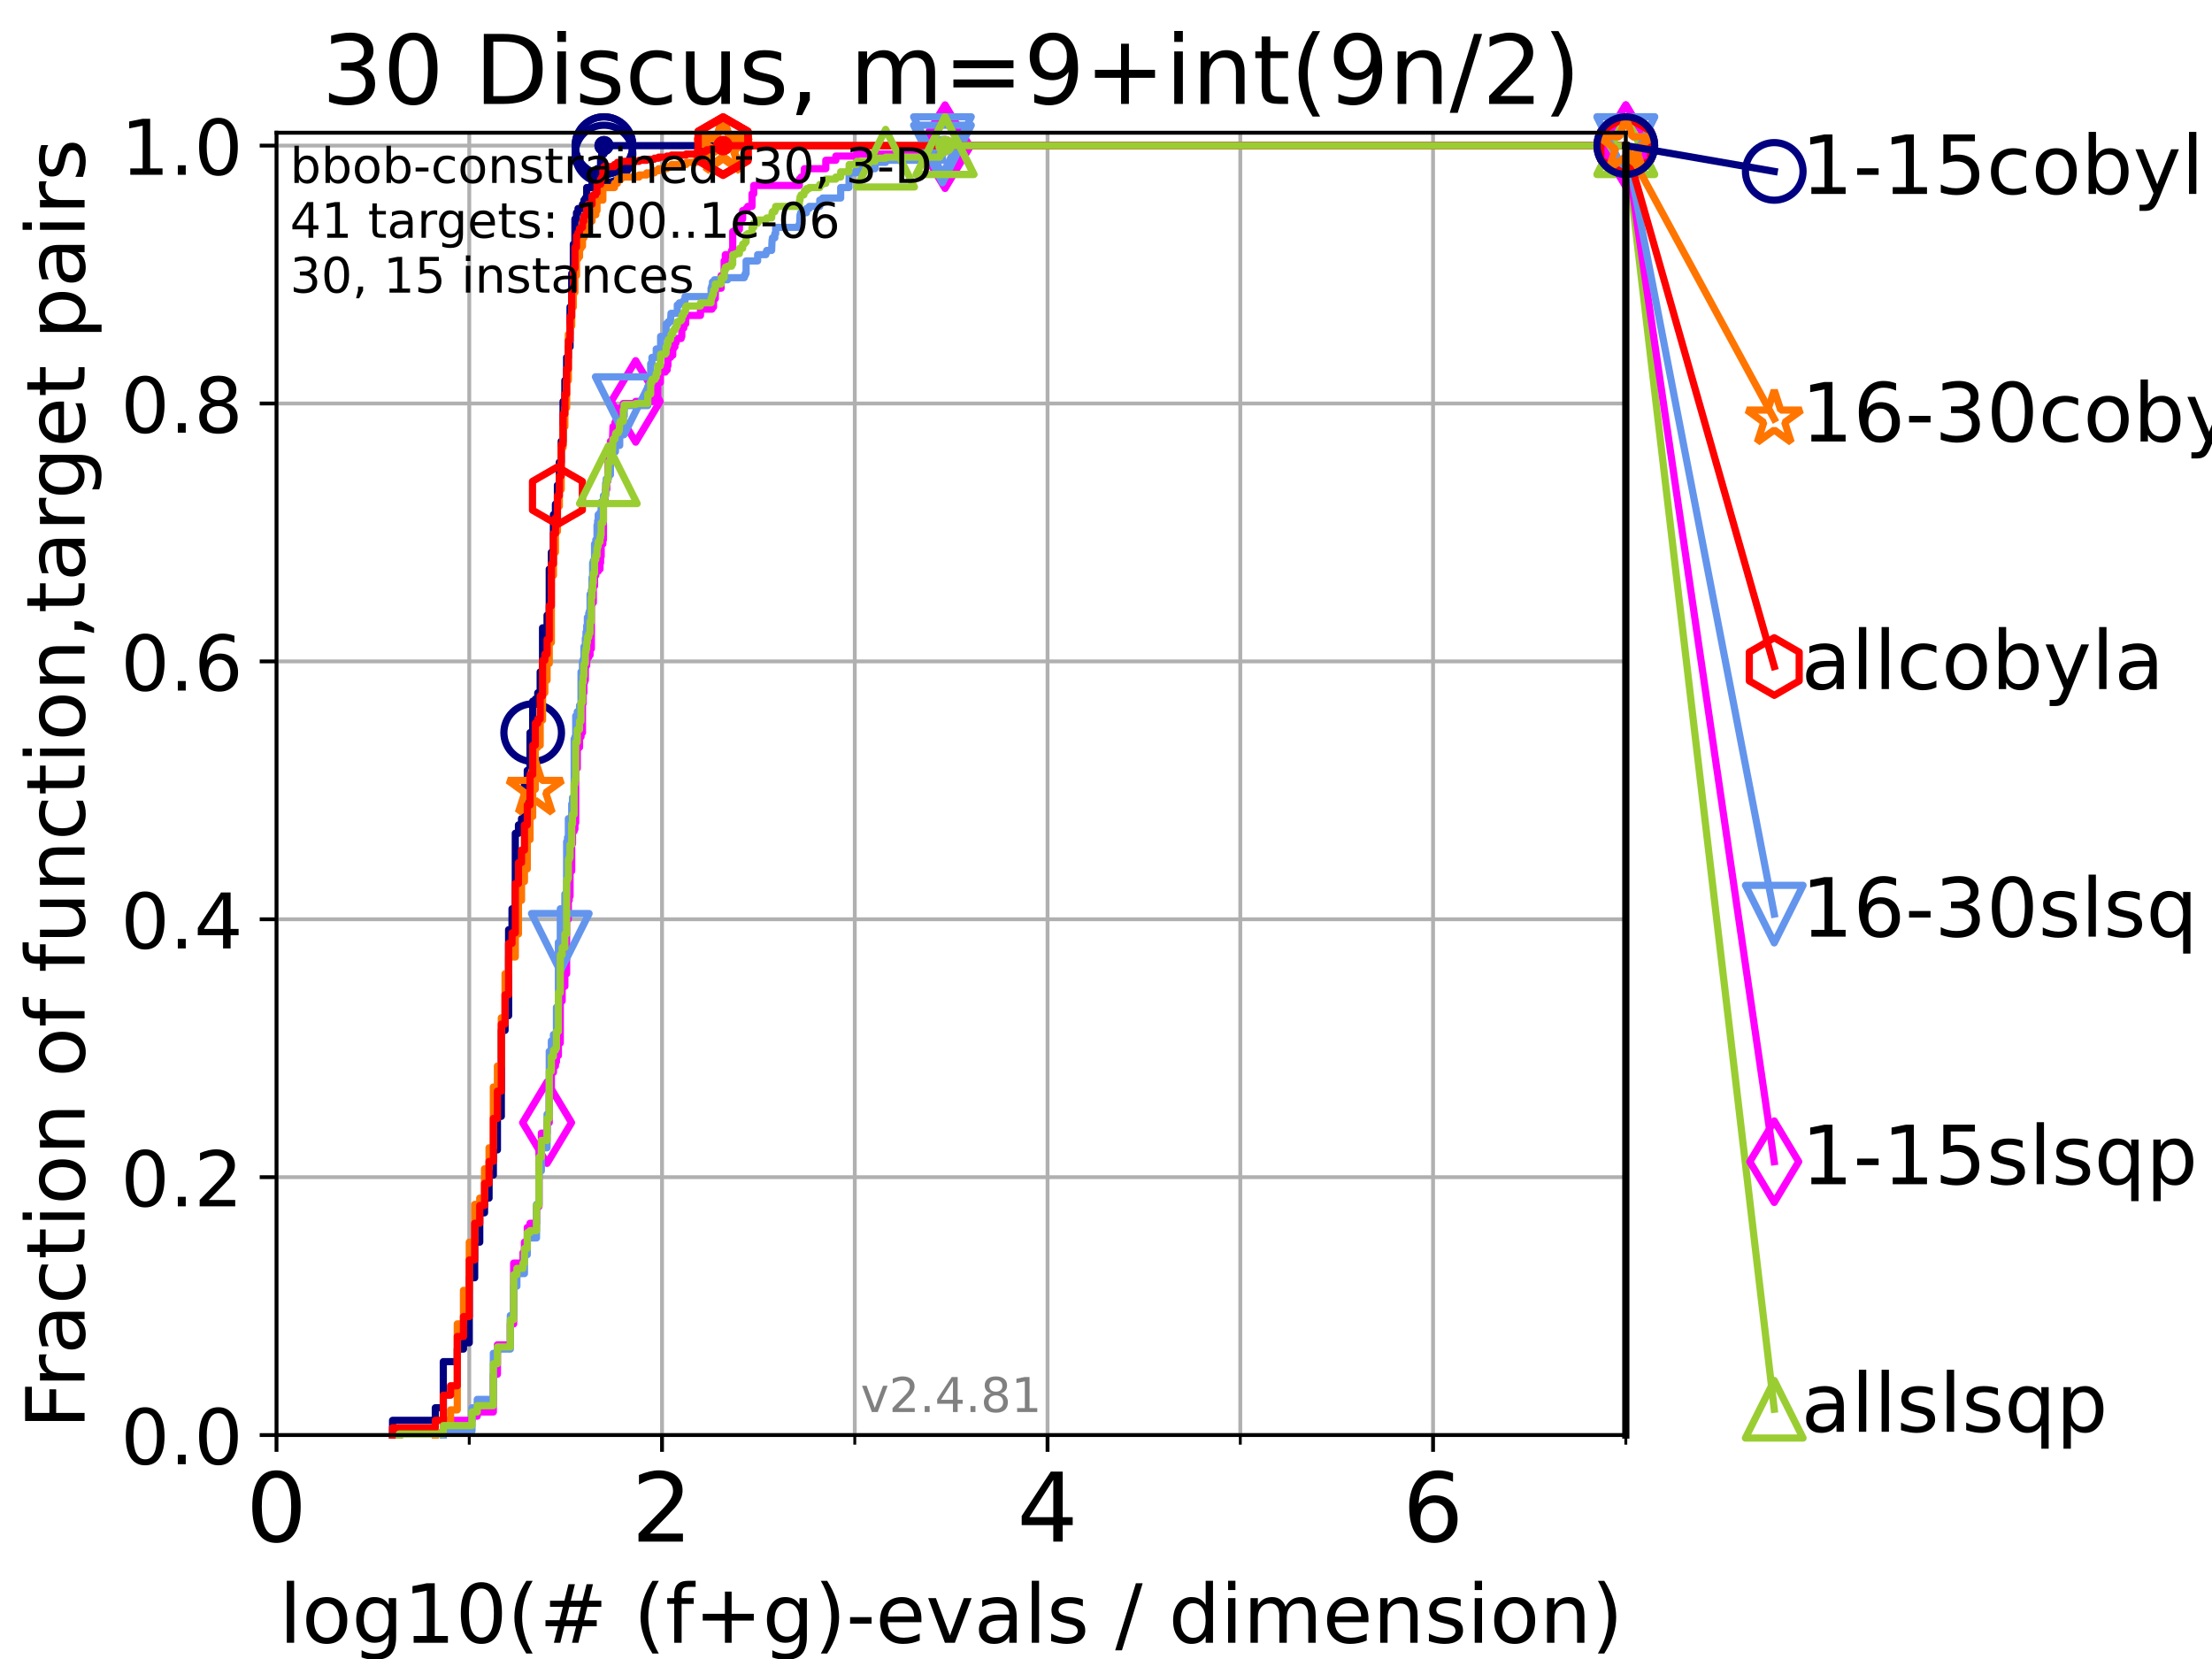 <?xml version="1.0" encoding="utf-8" standalone="no"?>
<!DOCTYPE svg PUBLIC "-//W3C//DTD SVG 1.1//EN"
  "http://www.w3.org/Graphics/SVG/1.1/DTD/svg11.dtd">
<!-- Created with matplotlib (https://matplotlib.org/) -->
<svg height="345.6pt" version="1.1" viewBox="0 0 460.8 345.6" width="460.8pt" xmlns="http://www.w3.org/2000/svg" xmlns:xlink="http://www.w3.org/1999/xlink">
 <defs>
  <style type="text/css">*{stroke-linecap:butt;stroke-linejoin:round;}</style>
 </defs>
 <g id="figure_1">
  <g id="patch_1">
   <path d="M 0 345.6 
L 460.8 345.6 
L 460.8 0 
L 0 0 
z
" style="fill:#ffffff;"/>
  </g>
  <g id="axes_1">
   <g id="patch_2">
    <path d="M 57.6 298.944 
L 338.688 298.944 
L 338.688 27.648 
L 57.6 27.648 
z
" style="fill:#ffffff;"/>
   </g>
   <g id="matplotlib.axis_1">
    <g id="xtick_1">
     <g id="line2d_1">
      <path clip-path="url(#pfab25ba675)" d="M 57.6 298.944 
L 57.6 27.648 
" style="fill:none;stroke:#b0b0b0;stroke-linecap:square;stroke-width:0.8;"/>
     </g>
     <g id="line2d_2">
      <defs>
       <path d="M 0 0 
L 0 3.5 
" id="mef7a144163" style="stroke:#000000;stroke-width:0.8;"/>
      </defs>
      <g>
       <use style="stroke:#000000;stroke-width:0.8;" x="57.6" xlink:href="#mef7a144163" y="298.944"/>
      </g>
     </g>
     <g id="text_1">
      <!-- 0 -->
      <g transform="translate(51.237 321.141)scale(0.2 -0.2)">
       <defs>
        <path d="M 31.781 66.406 
Q 24.172 66.406 20.328 58.906 
Q 16.5 51.422 16.5 36.375 
Q 16.5 21.391 20.328 13.891 
Q 24.172 6.391 31.781 6.391 
Q 39.453 6.391 43.281 13.891 
Q 47.125 21.391 47.125 36.375 
Q 47.125 51.422 43.281 58.906 
Q 39.453 66.406 31.781 66.406 
z
M 31.781 74.219 
Q 44.047 74.219 50.516 64.516 
Q 56.984 54.828 56.984 36.375 
Q 56.984 17.969 50.516 8.266 
Q 44.047 -1.422 31.781 -1.422 
Q 19.531 -1.422 13.062 8.266 
Q 6.594 17.969 6.594 36.375 
Q 6.594 54.828 13.062 64.516 
Q 19.531 74.219 31.781 74.219 
z
" id="DejaVuSans-48"/>
       </defs>
       <use xlink:href="#DejaVuSans-48"/>
      </g>
     </g>
    </g>
    <g id="xtick_2">
     <g id="line2d_3">
      <path clip-path="url(#pfab25ba675)" d="M 137.911 298.944 
L 137.911 27.648 
" style="fill:none;stroke:#b0b0b0;stroke-linecap:square;stroke-width:0.8;"/>
     </g>
     <g id="line2d_4">
      <g>
       <use style="stroke:#000000;stroke-width:0.8;" x="137.911" xlink:href="#mef7a144163" y="298.944"/>
      </g>
     </g>
     <g id="text_2">
      <!-- 2 -->
      <g transform="translate(131.548 321.141)scale(0.2 -0.2)">
       <defs>
        <path d="M 19.188 8.297 
L 53.609 8.297 
L 53.609 0 
L 7.328 0 
L 7.328 8.297 
Q 12.938 14.109 22.625 23.891 
Q 32.328 33.688 34.812 36.531 
Q 39.547 41.844 41.422 45.531 
Q 43.312 49.219 43.312 52.781 
Q 43.312 58.594 39.234 62.25 
Q 35.156 65.922 28.609 65.922 
Q 23.969 65.922 18.812 64.312 
Q 13.672 62.703 7.812 59.422 
L 7.812 69.391 
Q 13.766 71.781 18.938 73 
Q 24.125 74.219 28.422 74.219 
Q 39.75 74.219 46.484 68.547 
Q 53.219 62.891 53.219 53.422 
Q 53.219 48.922 51.531 44.891 
Q 49.859 40.875 45.406 35.406 
Q 44.188 33.984 37.641 27.219 
Q 31.109 20.453 19.188 8.297 
z
" id="DejaVuSans-50"/>
       </defs>
       <use xlink:href="#DejaVuSans-50"/>
      </g>
     </g>
    </g>
    <g id="xtick_3">
     <g id="line2d_5">
      <path clip-path="url(#pfab25ba675)" d="M 218.222 298.944 
L 218.222 27.648 
" style="fill:none;stroke:#b0b0b0;stroke-linecap:square;stroke-width:0.8;"/>
     </g>
     <g id="line2d_6">
      <g>
       <use style="stroke:#000000;stroke-width:0.8;" x="218.222" xlink:href="#mef7a144163" y="298.944"/>
      </g>
     </g>
     <g id="text_3">
      <!-- 4 -->
      <g transform="translate(211.859 321.141)scale(0.2 -0.2)">
       <defs>
        <path d="M 37.797 64.312 
L 12.891 25.391 
L 37.797 25.391 
z
M 35.203 72.906 
L 47.609 72.906 
L 47.609 25.391 
L 58.016 25.391 
L 58.016 17.188 
L 47.609 17.188 
L 47.609 0 
L 37.797 0 
L 37.797 17.188 
L 4.891 17.188 
L 4.891 26.703 
z
" id="DejaVuSans-52"/>
       </defs>
       <use xlink:href="#DejaVuSans-52"/>
      </g>
     </g>
    </g>
    <g id="xtick_4">
     <g id="line2d_7">
      <path clip-path="url(#pfab25ba675)" d="M 298.533 298.944 
L 298.533 27.648 
" style="fill:none;stroke:#b0b0b0;stroke-linecap:square;stroke-width:0.8;"/>
     </g>
     <g id="line2d_8">
      <g>
       <use style="stroke:#000000;stroke-width:0.8;" x="298.533" xlink:href="#mef7a144163" y="298.944"/>
      </g>
     </g>
     <g id="text_4">
      <!-- 6 -->
      <g transform="translate(292.17 321.141)scale(0.2 -0.2)">
       <defs>
        <path d="M 33.016 40.375 
Q 26.375 40.375 22.484 35.828 
Q 18.609 31.297 18.609 23.391 
Q 18.609 15.531 22.484 10.953 
Q 26.375 6.391 33.016 6.391 
Q 39.656 6.391 43.531 10.953 
Q 47.406 15.531 47.406 23.391 
Q 47.406 31.297 43.531 35.828 
Q 39.656 40.375 33.016 40.375 
z
M 52.594 71.297 
L 52.594 62.312 
Q 48.875 64.062 45.094 64.984 
Q 41.312 65.922 37.594 65.922 
Q 27.828 65.922 22.672 59.328 
Q 17.531 52.734 16.797 39.406 
Q 19.672 43.656 24.016 45.922 
Q 28.375 48.188 33.594 48.188 
Q 44.578 48.188 50.953 41.516 
Q 57.328 34.859 57.328 23.391 
Q 57.328 12.156 50.688 5.359 
Q 44.047 -1.422 33.016 -1.422 
Q 20.359 -1.422 13.672 8.266 
Q 6.984 17.969 6.984 36.375 
Q 6.984 53.656 15.188 63.938 
Q 23.391 74.219 37.203 74.219 
Q 40.922 74.219 44.703 73.484 
Q 48.484 72.75 52.594 71.297 
z
" id="DejaVuSans-54"/>
       </defs>
       <use xlink:href="#DejaVuSans-54"/>
      </g>
     </g>
    </g>
    <g id="xtick_5">
     <g id="line2d_9">
      <path clip-path="url(#pfab25ba675)" d="M 97.755 298.944 
L 97.755 27.648 
" style="fill:none;stroke:#b0b0b0;stroke-linecap:square;stroke-width:0.8;"/>
     </g>
     <g id="line2d_10">
      <defs>
       <path d="M 0 0 
L 0 2 
" id="mae2eea255a" style="stroke:#000000;stroke-width:0.6;"/>
      </defs>
      <g>
       <use style="stroke:#000000;stroke-width:0.6;" x="97.755" xlink:href="#mae2eea255a" y="298.944"/>
      </g>
     </g>
    </g>
    <g id="xtick_6">
     <g id="line2d_11">
      <path clip-path="url(#pfab25ba675)" d="M 178.066 298.944 
L 178.066 27.648 
" style="fill:none;stroke:#b0b0b0;stroke-linecap:square;stroke-width:0.8;"/>
     </g>
     <g id="line2d_12">
      <g>
       <use style="stroke:#000000;stroke-width:0.6;" x="178.066" xlink:href="#mae2eea255a" y="298.944"/>
      </g>
     </g>
    </g>
    <g id="xtick_7">
     <g id="line2d_13">
      <path clip-path="url(#pfab25ba675)" d="M 258.377 298.944 
L 258.377 27.648 
" style="fill:none;stroke:#b0b0b0;stroke-linecap:square;stroke-width:0.8;"/>
     </g>
     <g id="line2d_14">
      <g>
       <use style="stroke:#000000;stroke-width:0.6;" x="258.377" xlink:href="#mae2eea255a" y="298.944"/>
      </g>
     </g>
    </g>
    <g id="xtick_8">
     <g id="line2d_15">
      <path clip-path="url(#pfab25ba675)" d="M 338.688 298.944 
L 338.688 27.648 
" style="fill:none;stroke:#b0b0b0;stroke-linecap:square;stroke-width:0.8;"/>
     </g>
     <g id="line2d_16">
      <g>
       <use style="stroke:#000000;stroke-width:0.6;" x="338.688" xlink:href="#mae2eea255a" y="298.944"/>
      </g>
     </g>
    </g>
    <g id="text_5">
     <!-- log10(# (f+g)-evals / dimension) -->
     <g transform="translate(58.145 342.218)scale(0.17 -0.17)">
      <defs>
       <path d="M 9.422 75.984 
L 18.406 75.984 
L 18.406 0 
L 9.422 0 
z
" id="DejaVuSans-108"/>
       <path d="M 30.609 48.391 
Q 23.391 48.391 19.188 42.75 
Q 14.984 37.109 14.984 27.297 
Q 14.984 17.484 19.156 11.844 
Q 23.344 6.203 30.609 6.203 
Q 37.797 6.203 41.984 11.859 
Q 46.188 17.531 46.188 27.297 
Q 46.188 37.016 41.984 42.703 
Q 37.797 48.391 30.609 48.391 
z
M 30.609 56 
Q 42.328 56 49.016 48.375 
Q 55.719 40.766 55.719 27.297 
Q 55.719 13.875 49.016 6.219 
Q 42.328 -1.422 30.609 -1.422 
Q 18.844 -1.422 12.172 6.219 
Q 5.516 13.875 5.516 27.297 
Q 5.516 40.766 12.172 48.375 
Q 18.844 56 30.609 56 
z
" id="DejaVuSans-111"/>
       <path d="M 45.406 27.984 
Q 45.406 37.75 41.375 43.109 
Q 37.359 48.484 30.078 48.484 
Q 22.859 48.484 18.828 43.109 
Q 14.797 37.75 14.797 27.984 
Q 14.797 18.266 18.828 12.891 
Q 22.859 7.516 30.078 7.516 
Q 37.359 7.516 41.375 12.891 
Q 45.406 18.266 45.406 27.984 
z
M 54.391 6.781 
Q 54.391 -7.172 48.188 -13.984 
Q 42 -20.797 29.203 -20.797 
Q 24.469 -20.797 20.266 -20.094 
Q 16.062 -19.391 12.109 -17.922 
L 12.109 -9.188 
Q 16.062 -11.328 19.922 -12.344 
Q 23.781 -13.375 27.781 -13.375 
Q 36.625 -13.375 41.016 -8.766 
Q 45.406 -4.156 45.406 5.172 
L 45.406 9.625 
Q 42.625 4.781 38.281 2.391 
Q 33.938 0 27.875 0 
Q 17.828 0 11.672 7.656 
Q 5.516 15.328 5.516 27.984 
Q 5.516 40.672 11.672 48.328 
Q 17.828 56 27.875 56 
Q 33.938 56 38.281 53.609 
Q 42.625 51.219 45.406 46.391 
L 45.406 54.688 
L 54.391 54.688 
z
" id="DejaVuSans-103"/>
       <path d="M 12.406 8.297 
L 28.516 8.297 
L 28.516 63.922 
L 10.984 60.406 
L 10.984 69.391 
L 28.422 72.906 
L 38.281 72.906 
L 38.281 8.297 
L 54.391 8.297 
L 54.391 0 
L 12.406 0 
z
" id="DejaVuSans-49"/>
       <path d="M 31 75.875 
Q 24.469 64.656 21.281 53.656 
Q 18.109 42.672 18.109 31.391 
Q 18.109 20.125 21.312 9.062 
Q 24.516 -2 31 -13.188 
L 23.188 -13.188 
Q 15.875 -1.703 12.234 9.375 
Q 8.594 20.453 8.594 31.391 
Q 8.594 42.281 12.203 53.312 
Q 15.828 64.359 23.188 75.875 
z
" id="DejaVuSans-40"/>
       <path d="M 51.125 44 
L 36.922 44 
L 32.812 27.688 
L 47.125 27.688 
z
M 43.797 71.781 
L 38.719 51.516 
L 52.984 51.516 
L 58.109 71.781 
L 65.922 71.781 
L 60.891 51.516 
L 76.125 51.516 
L 76.125 44 
L 58.984 44 
L 54.984 27.688 
L 70.516 27.688 
L 70.516 20.219 
L 53.078 20.219 
L 48 0 
L 40.188 0 
L 45.219 20.219 
L 30.906 20.219 
L 25.875 0 
L 18.016 0 
L 23.094 20.219 
L 7.719 20.219 
L 7.719 27.688 
L 24.906 27.688 
L 29 44 
L 13.281 44 
L 13.281 51.516 
L 30.906 51.516 
L 35.891 71.781 
z
" id="DejaVuSans-35"/>
       <path id="DejaVuSans-32"/>
       <path d="M 37.109 75.984 
L 37.109 68.5 
L 28.516 68.5 
Q 23.688 68.5 21.797 66.547 
Q 19.922 64.594 19.922 59.516 
L 19.922 54.688 
L 34.719 54.688 
L 34.719 47.703 
L 19.922 47.703 
L 19.922 0 
L 10.891 0 
L 10.891 47.703 
L 2.297 47.703 
L 2.297 54.688 
L 10.891 54.688 
L 10.891 58.5 
Q 10.891 67.625 15.141 71.797 
Q 19.391 75.984 28.609 75.984 
z
" id="DejaVuSans-102"/>
       <path d="M 46 62.703 
L 46 35.5 
L 73.188 35.5 
L 73.188 27.203 
L 46 27.203 
L 46 0 
L 37.797 0 
L 37.797 27.203 
L 10.594 27.203 
L 10.594 35.5 
L 37.797 35.5 
L 37.797 62.703 
z
" id="DejaVuSans-43"/>
       <path d="M 8.016 75.875 
L 15.828 75.875 
Q 23.141 64.359 26.781 53.312 
Q 30.422 42.281 30.422 31.391 
Q 30.422 20.453 26.781 9.375 
Q 23.141 -1.703 15.828 -13.188 
L 8.016 -13.188 
Q 14.5 -2 17.703 9.062 
Q 20.906 20.125 20.906 31.391 
Q 20.906 42.672 17.703 53.656 
Q 14.5 64.656 8.016 75.875 
z
" id="DejaVuSans-41"/>
       <path d="M 4.891 31.391 
L 31.203 31.391 
L 31.203 23.391 
L 4.891 23.391 
z
" id="DejaVuSans-45"/>
       <path d="M 56.203 29.594 
L 56.203 25.203 
L 14.891 25.203 
Q 15.484 15.922 20.484 11.062 
Q 25.484 6.203 34.422 6.203 
Q 39.594 6.203 44.453 7.469 
Q 49.312 8.734 54.109 11.281 
L 54.109 2.781 
Q 49.266 0.734 44.188 -0.344 
Q 39.109 -1.422 33.891 -1.422 
Q 20.797 -1.422 13.156 6.188 
Q 5.516 13.812 5.516 26.812 
Q 5.516 40.234 12.766 48.109 
Q 20.016 56 32.328 56 
Q 43.359 56 49.781 48.891 
Q 56.203 41.797 56.203 29.594 
z
M 47.219 32.234 
Q 47.125 39.594 43.094 43.984 
Q 39.062 48.391 32.422 48.391 
Q 24.906 48.391 20.391 44.141 
Q 15.875 39.891 15.188 32.172 
z
" id="DejaVuSans-101"/>
       <path d="M 2.984 54.688 
L 12.5 54.688 
L 29.594 8.797 
L 46.688 54.688 
L 56.203 54.688 
L 35.688 0 
L 23.484 0 
z
" id="DejaVuSans-118"/>
       <path d="M 34.281 27.484 
Q 23.391 27.484 19.188 25 
Q 14.984 22.516 14.984 16.5 
Q 14.984 11.719 18.141 8.906 
Q 21.297 6.109 26.703 6.109 
Q 34.188 6.109 38.703 11.406 
Q 43.219 16.703 43.219 25.484 
L 43.219 27.484 
z
M 52.203 31.203 
L 52.203 0 
L 43.219 0 
L 43.219 8.297 
Q 40.141 3.328 35.547 0.953 
Q 30.953 -1.422 24.312 -1.422 
Q 15.922 -1.422 10.953 3.297 
Q 6 8.016 6 15.922 
Q 6 25.141 12.172 29.828 
Q 18.359 34.516 30.609 34.516 
L 43.219 34.516 
L 43.219 35.406 
Q 43.219 41.609 39.141 45 
Q 35.062 48.391 27.688 48.391 
Q 23 48.391 18.547 47.266 
Q 14.109 46.141 10.016 43.891 
L 10.016 52.203 
Q 14.938 54.109 19.578 55.047 
Q 24.219 56 28.609 56 
Q 40.484 56 46.344 49.844 
Q 52.203 43.703 52.203 31.203 
z
" id="DejaVuSans-97"/>
       <path d="M 44.281 53.078 
L 44.281 44.578 
Q 40.484 46.531 36.375 47.5 
Q 32.281 48.484 27.875 48.484 
Q 21.188 48.484 17.844 46.438 
Q 14.5 44.391 14.5 40.281 
Q 14.5 37.156 16.891 35.375 
Q 19.281 33.594 26.516 31.984 
L 29.594 31.297 
Q 39.156 29.25 43.188 25.516 
Q 47.219 21.781 47.219 15.094 
Q 47.219 7.469 41.188 3.016 
Q 35.156 -1.422 24.609 -1.422 
Q 20.219 -1.422 15.453 -0.562 
Q 10.688 0.297 5.422 2 
L 5.422 11.281 
Q 10.406 8.688 15.234 7.391 
Q 20.062 6.109 24.812 6.109 
Q 31.156 6.109 34.562 8.281 
Q 37.984 10.453 37.984 14.406 
Q 37.984 18.062 35.516 20.016 
Q 33.062 21.969 24.703 23.781 
L 21.578 24.516 
Q 13.234 26.266 9.516 29.906 
Q 5.812 33.547 5.812 39.891 
Q 5.812 47.609 11.281 51.797 
Q 16.75 56 26.812 56 
Q 31.781 56 36.172 55.266 
Q 40.578 54.547 44.281 53.078 
z
" id="DejaVuSans-115"/>
       <path d="M 25.391 72.906 
L 33.688 72.906 
L 8.297 -9.281 
L 0 -9.281 
z
" id="DejaVuSans-47"/>
       <path d="M 45.406 46.391 
L 45.406 75.984 
L 54.391 75.984 
L 54.391 0 
L 45.406 0 
L 45.406 8.203 
Q 42.578 3.328 38.25 0.953 
Q 33.938 -1.422 27.875 -1.422 
Q 17.969 -1.422 11.734 6.484 
Q 5.516 14.406 5.516 27.297 
Q 5.516 40.188 11.734 48.094 
Q 17.969 56 27.875 56 
Q 33.938 56 38.25 53.625 
Q 42.578 51.266 45.406 46.391 
z
M 14.797 27.297 
Q 14.797 17.391 18.875 11.75 
Q 22.953 6.109 30.078 6.109 
Q 37.203 6.109 41.297 11.75 
Q 45.406 17.391 45.406 27.297 
Q 45.406 37.203 41.297 42.844 
Q 37.203 48.484 30.078 48.484 
Q 22.953 48.484 18.875 42.844 
Q 14.797 37.203 14.797 27.297 
z
" id="DejaVuSans-100"/>
       <path d="M 9.422 54.688 
L 18.406 54.688 
L 18.406 0 
L 9.422 0 
z
M 9.422 75.984 
L 18.406 75.984 
L 18.406 64.594 
L 9.422 64.594 
z
" id="DejaVuSans-105"/>
       <path d="M 52 44.188 
Q 55.375 50.25 60.062 53.125 
Q 64.75 56 71.094 56 
Q 79.641 56 84.281 50.016 
Q 88.922 44.047 88.922 33.016 
L 88.922 0 
L 79.891 0 
L 79.891 32.719 
Q 79.891 40.578 77.094 44.375 
Q 74.312 48.188 68.609 48.188 
Q 61.625 48.188 57.562 43.547 
Q 53.516 38.922 53.516 30.906 
L 53.516 0 
L 44.484 0 
L 44.484 32.719 
Q 44.484 40.625 41.703 44.406 
Q 38.922 48.188 33.109 48.188 
Q 26.219 48.188 22.156 43.531 
Q 18.109 38.875 18.109 30.906 
L 18.109 0 
L 9.078 0 
L 9.078 54.688 
L 18.109 54.688 
L 18.109 46.188 
Q 21.188 51.219 25.484 53.609 
Q 29.781 56 35.688 56 
Q 41.656 56 45.828 52.969 
Q 50 49.953 52 44.188 
z
" id="DejaVuSans-109"/>
       <path d="M 54.891 33.016 
L 54.891 0 
L 45.906 0 
L 45.906 32.719 
Q 45.906 40.484 42.875 44.328 
Q 39.844 48.188 33.797 48.188 
Q 26.516 48.188 22.312 43.547 
Q 18.109 38.922 18.109 30.906 
L 18.109 0 
L 9.078 0 
L 9.078 54.688 
L 18.109 54.688 
L 18.109 46.188 
Q 21.344 51.125 25.703 53.562 
Q 30.078 56 35.797 56 
Q 45.219 56 50.047 50.172 
Q 54.891 44.344 54.891 33.016 
z
" id="DejaVuSans-110"/>
      </defs>
      <use xlink:href="#DejaVuSans-108"/>
      <use x="27.783" xlink:href="#DejaVuSans-111"/>
      <use x="88.965" xlink:href="#DejaVuSans-103"/>
      <use x="152.441" xlink:href="#DejaVuSans-49"/>
      <use x="216.064" xlink:href="#DejaVuSans-48"/>
      <use x="279.688" xlink:href="#DejaVuSans-40"/>
      <use x="318.701" xlink:href="#DejaVuSans-35"/>
      <use x="402.49" xlink:href="#DejaVuSans-32"/>
      <use x="434.277" xlink:href="#DejaVuSans-40"/>
      <use x="473.291" xlink:href="#DejaVuSans-102"/>
      <use x="508.496" xlink:href="#DejaVuSans-43"/>
      <use x="592.285" xlink:href="#DejaVuSans-103"/>
      <use x="655.762" xlink:href="#DejaVuSans-41"/>
      <use x="694.775" xlink:href="#DejaVuSans-45"/>
      <use x="730.859" xlink:href="#DejaVuSans-101"/>
      <use x="792.383" xlink:href="#DejaVuSans-118"/>
      <use x="851.562" xlink:href="#DejaVuSans-97"/>
      <use x="912.842" xlink:href="#DejaVuSans-108"/>
      <use x="940.625" xlink:href="#DejaVuSans-115"/>
      <use x="992.725" xlink:href="#DejaVuSans-32"/>
      <use x="1024.512" xlink:href="#DejaVuSans-47"/>
      <use x="1058.203" xlink:href="#DejaVuSans-32"/>
      <use x="1089.99" xlink:href="#DejaVuSans-100"/>
      <use x="1153.467" xlink:href="#DejaVuSans-105"/>
      <use x="1181.25" xlink:href="#DejaVuSans-109"/>
      <use x="1278.662" xlink:href="#DejaVuSans-101"/>
      <use x="1340.186" xlink:href="#DejaVuSans-110"/>
      <use x="1403.564" xlink:href="#DejaVuSans-115"/>
      <use x="1455.664" xlink:href="#DejaVuSans-105"/>
      <use x="1483.447" xlink:href="#DejaVuSans-111"/>
      <use x="1544.629" xlink:href="#DejaVuSans-110"/>
      <use x="1608.008" xlink:href="#DejaVuSans-41"/>
     </g>
    </g>
   </g>
   <g id="matplotlib.axis_2">
    <g id="ytick_1">
     <g id="line2d_17">
      <path clip-path="url(#pfab25ba675)" d="M 57.6 298.944 
L 338.688 298.944 
" style="fill:none;stroke:#b0b0b0;stroke-linecap:square;stroke-width:0.8;"/>
     </g>
     <g id="line2d_18">
      <defs>
       <path d="M 0 0 
L -3.5 0 
" id="m9cf06ab7a4" style="stroke:#000000;stroke-width:0.8;"/>
      </defs>
      <g>
       <use style="stroke:#000000;stroke-width:0.8;" x="57.6" xlink:href="#m9cf06ab7a4" y="298.944"/>
      </g>
     </g>
     <g id="text_6">
      <!-- 0.0 -->
      <g transform="translate(25.155 305.023)scale(0.16 -0.16)">
       <defs>
        <path d="M 10.688 12.406 
L 21 12.406 
L 21 0 
L 10.688 0 
z
" id="DejaVuSans-46"/>
       </defs>
       <use xlink:href="#DejaVuSans-48"/>
       <use x="63.623" xlink:href="#DejaVuSans-46"/>
       <use x="95.41" xlink:href="#DejaVuSans-48"/>
      </g>
     </g>
    </g>
    <g id="ytick_2">
     <g id="line2d_19">
      <path clip-path="url(#pfab25ba675)" d="M 57.6 245.222 
L 338.688 245.222 
" style="fill:none;stroke:#b0b0b0;stroke-linecap:square;stroke-width:0.8;"/>
     </g>
     <g id="line2d_20">
      <g>
       <use style="stroke:#000000;stroke-width:0.8;" x="57.6" xlink:href="#m9cf06ab7a4" y="245.222"/>
      </g>
     </g>
     <g id="text_7">
      <!-- 0.2 -->
      <g transform="translate(25.155 251.301)scale(0.16 -0.16)">
       <use xlink:href="#DejaVuSans-48"/>
       <use x="63.623" xlink:href="#DejaVuSans-46"/>
       <use x="95.41" xlink:href="#DejaVuSans-50"/>
      </g>
     </g>
    </g>
    <g id="ytick_3">
     <g id="line2d_21">
      <path clip-path="url(#pfab25ba675)" d="M 57.6 191.5 
L 338.688 191.5 
" style="fill:none;stroke:#b0b0b0;stroke-linecap:square;stroke-width:0.8;"/>
     </g>
     <g id="line2d_22">
      <g>
       <use style="stroke:#000000;stroke-width:0.8;" x="57.6" xlink:href="#m9cf06ab7a4" y="191.5"/>
      </g>
     </g>
     <g id="text_8">
      <!-- 0.4 -->
      <g transform="translate(25.155 197.579)scale(0.16 -0.16)">
       <use xlink:href="#DejaVuSans-48"/>
       <use x="63.623" xlink:href="#DejaVuSans-46"/>
       <use x="95.41" xlink:href="#DejaVuSans-52"/>
      </g>
     </g>
    </g>
    <g id="ytick_4">
     <g id="line2d_23">
      <path clip-path="url(#pfab25ba675)" d="M 57.6 137.778 
L 338.688 137.778 
" style="fill:none;stroke:#b0b0b0;stroke-linecap:square;stroke-width:0.8;"/>
     </g>
     <g id="line2d_24">
      <g>
       <use style="stroke:#000000;stroke-width:0.8;" x="57.6" xlink:href="#m9cf06ab7a4" y="137.778"/>
      </g>
     </g>
     <g id="text_9">
      <!-- 0.6 -->
      <g transform="translate(25.155 143.857)scale(0.16 -0.16)">
       <use xlink:href="#DejaVuSans-48"/>
       <use x="63.623" xlink:href="#DejaVuSans-46"/>
       <use x="95.41" xlink:href="#DejaVuSans-54"/>
      </g>
     </g>
    </g>
    <g id="ytick_5">
     <g id="line2d_25">
      <path clip-path="url(#pfab25ba675)" d="M 57.6 84.056 
L 338.688 84.056 
" style="fill:none;stroke:#b0b0b0;stroke-linecap:square;stroke-width:0.8;"/>
     </g>
     <g id="line2d_26">
      <g>
       <use style="stroke:#000000;stroke-width:0.8;" x="57.6" xlink:href="#m9cf06ab7a4" y="84.056"/>
      </g>
     </g>
     <g id="text_10">
      <!-- 0.8 -->
      <g transform="translate(25.155 90.135)scale(0.16 -0.16)">
       <defs>
        <path d="M 31.781 34.625 
Q 24.75 34.625 20.719 30.859 
Q 16.703 27.094 16.703 20.516 
Q 16.703 13.922 20.719 10.156 
Q 24.75 6.391 31.781 6.391 
Q 38.812 6.391 42.859 10.172 
Q 46.922 13.969 46.922 20.516 
Q 46.922 27.094 42.891 30.859 
Q 38.875 34.625 31.781 34.625 
z
M 21.922 38.812 
Q 15.578 40.375 12.031 44.719 
Q 8.5 49.078 8.5 55.328 
Q 8.5 64.062 14.719 69.141 
Q 20.953 74.219 31.781 74.219 
Q 42.672 74.219 48.875 69.141 
Q 55.078 64.062 55.078 55.328 
Q 55.078 49.078 51.531 44.719 
Q 48 40.375 41.703 38.812 
Q 48.828 37.156 52.797 32.312 
Q 56.781 27.484 56.781 20.516 
Q 56.781 9.906 50.312 4.234 
Q 43.844 -1.422 31.781 -1.422 
Q 19.734 -1.422 13.25 4.234 
Q 6.781 9.906 6.781 20.516 
Q 6.781 27.484 10.781 32.312 
Q 14.797 37.156 21.922 38.812 
z
M 18.312 54.391 
Q 18.312 48.734 21.844 45.562 
Q 25.391 42.391 31.781 42.391 
Q 38.141 42.391 41.719 45.562 
Q 45.312 48.734 45.312 54.391 
Q 45.312 60.062 41.719 63.234 
Q 38.141 66.406 31.781 66.406 
Q 25.391 66.406 21.844 63.234 
Q 18.312 60.062 18.312 54.391 
z
" id="DejaVuSans-56"/>
       </defs>
       <use xlink:href="#DejaVuSans-48"/>
       <use x="63.623" xlink:href="#DejaVuSans-46"/>
       <use x="95.41" xlink:href="#DejaVuSans-56"/>
      </g>
     </g>
    </g>
    <g id="ytick_6">
     <g id="line2d_27">
      <path clip-path="url(#pfab25ba675)" d="M 57.6 30.334 
L 338.688 30.334 
" style="fill:none;stroke:#b0b0b0;stroke-linecap:square;stroke-width:0.8;"/>
     </g>
     <g id="line2d_28">
      <g>
       <use style="stroke:#000000;stroke-width:0.8;" x="57.6" xlink:href="#m9cf06ab7a4" y="30.334"/>
      </g>
     </g>
     <g id="text_11">
      <!-- 1.0 -->
      <g transform="translate(25.155 36.413)scale(0.16 -0.16)">
       <use xlink:href="#DejaVuSans-49"/>
       <use x="63.623" xlink:href="#DejaVuSans-46"/>
       <use x="95.41" xlink:href="#DejaVuSans-48"/>
      </g>
     </g>
    </g>
    <g id="text_12">
     <!-- Fraction of function,target pairs -->
     <g transform="translate(17.62 297.681)rotate(-90)scale(0.17 -0.17)">
      <defs>
       <path d="M 9.812 72.906 
L 51.703 72.906 
L 51.703 64.594 
L 19.672 64.594 
L 19.672 43.109 
L 48.578 43.109 
L 48.578 34.812 
L 19.672 34.812 
L 19.672 0 
L 9.812 0 
z
" id="DejaVuSans-70"/>
       <path d="M 41.109 46.297 
Q 39.594 47.172 37.812 47.578 
Q 36.031 48 33.891 48 
Q 26.266 48 22.188 43.047 
Q 18.109 38.094 18.109 28.812 
L 18.109 0 
L 9.078 0 
L 9.078 54.688 
L 18.109 54.688 
L 18.109 46.188 
Q 20.953 51.172 25.484 53.578 
Q 30.031 56 36.531 56 
Q 37.453 56 38.578 55.875 
Q 39.703 55.766 41.062 55.516 
z
" id="DejaVuSans-114"/>
       <path d="M 48.781 52.594 
L 48.781 44.188 
Q 44.969 46.297 41.141 47.344 
Q 37.312 48.391 33.406 48.391 
Q 24.656 48.391 19.812 42.844 
Q 14.984 37.312 14.984 27.297 
Q 14.984 17.281 19.812 11.734 
Q 24.656 6.203 33.406 6.203 
Q 37.312 6.203 41.141 7.25 
Q 44.969 8.297 48.781 10.406 
L 48.781 2.094 
Q 45.016 0.344 40.984 -0.531 
Q 36.969 -1.422 32.422 -1.422 
Q 20.062 -1.422 12.781 6.344 
Q 5.516 14.109 5.516 27.297 
Q 5.516 40.672 12.859 48.328 
Q 20.219 56 33.016 56 
Q 37.156 56 41.109 55.141 
Q 45.062 54.297 48.781 52.594 
z
" id="DejaVuSans-99"/>
       <path d="M 18.312 70.219 
L 18.312 54.688 
L 36.812 54.688 
L 36.812 47.703 
L 18.312 47.703 
L 18.312 18.016 
Q 18.312 11.328 20.141 9.422 
Q 21.969 7.516 27.594 7.516 
L 36.812 7.516 
L 36.812 0 
L 27.594 0 
Q 17.188 0 13.234 3.875 
Q 9.281 7.766 9.281 18.016 
L 9.281 47.703 
L 2.688 47.703 
L 2.688 54.688 
L 9.281 54.688 
L 9.281 70.219 
z
" id="DejaVuSans-116"/>
       <path d="M 8.5 21.578 
L 8.5 54.688 
L 17.484 54.688 
L 17.484 21.922 
Q 17.484 14.156 20.5 10.266 
Q 23.531 6.391 29.594 6.391 
Q 36.859 6.391 41.078 11.031 
Q 45.312 15.672 45.312 23.688 
L 45.312 54.688 
L 54.297 54.688 
L 54.297 0 
L 45.312 0 
L 45.312 8.406 
Q 42.047 3.422 37.719 1 
Q 33.406 -1.422 27.688 -1.422 
Q 18.266 -1.422 13.375 4.438 
Q 8.5 10.297 8.5 21.578 
z
M 31.109 56 
z
" id="DejaVuSans-117"/>
       <path d="M 11.719 12.406 
L 22.016 12.406 
L 22.016 4 
L 14.016 -11.625 
L 7.719 -11.625 
L 11.719 4 
z
" id="DejaVuSans-44"/>
       <path d="M 18.109 8.203 
L 18.109 -20.797 
L 9.078 -20.797 
L 9.078 54.688 
L 18.109 54.688 
L 18.109 46.391 
Q 20.953 51.266 25.266 53.625 
Q 29.594 56 35.594 56 
Q 45.562 56 51.781 48.094 
Q 58.016 40.188 58.016 27.297 
Q 58.016 14.406 51.781 6.484 
Q 45.562 -1.422 35.594 -1.422 
Q 29.594 -1.422 25.266 0.953 
Q 20.953 3.328 18.109 8.203 
z
M 48.688 27.297 
Q 48.688 37.203 44.609 42.844 
Q 40.531 48.484 33.406 48.484 
Q 26.266 48.484 22.188 42.844 
Q 18.109 37.203 18.109 27.297 
Q 18.109 17.391 22.188 11.75 
Q 26.266 6.109 33.406 6.109 
Q 40.531 6.109 44.609 11.75 
Q 48.688 17.391 48.688 27.297 
z
" id="DejaVuSans-112"/>
      </defs>
      <use xlink:href="#DejaVuSans-70"/>
      <use x="50.27" xlink:href="#DejaVuSans-114"/>
      <use x="91.383" xlink:href="#DejaVuSans-97"/>
      <use x="152.662" xlink:href="#DejaVuSans-99"/>
      <use x="207.643" xlink:href="#DejaVuSans-116"/>
      <use x="246.852" xlink:href="#DejaVuSans-105"/>
      <use x="274.635" xlink:href="#DejaVuSans-111"/>
      <use x="335.816" xlink:href="#DejaVuSans-110"/>
      <use x="399.195" xlink:href="#DejaVuSans-32"/>
      <use x="430.982" xlink:href="#DejaVuSans-111"/>
      <use x="492.164" xlink:href="#DejaVuSans-102"/>
      <use x="527.369" xlink:href="#DejaVuSans-32"/>
      <use x="559.156" xlink:href="#DejaVuSans-102"/>
      <use x="594.361" xlink:href="#DejaVuSans-117"/>
      <use x="657.74" xlink:href="#DejaVuSans-110"/>
      <use x="721.119" xlink:href="#DejaVuSans-99"/>
      <use x="776.1" xlink:href="#DejaVuSans-116"/>
      <use x="815.309" xlink:href="#DejaVuSans-105"/>
      <use x="843.092" xlink:href="#DejaVuSans-111"/>
      <use x="904.273" xlink:href="#DejaVuSans-110"/>
      <use x="967.652" xlink:href="#DejaVuSans-44"/>
      <use x="999.439" xlink:href="#DejaVuSans-116"/>
      <use x="1038.648" xlink:href="#DejaVuSans-97"/>
      <use x="1099.928" xlink:href="#DejaVuSans-114"/>
      <use x="1139.291" xlink:href="#DejaVuSans-103"/>
      <use x="1202.768" xlink:href="#DejaVuSans-101"/>
      <use x="1264.291" xlink:href="#DejaVuSans-116"/>
      <use x="1303.5" xlink:href="#DejaVuSans-32"/>
      <use x="1335.287" xlink:href="#DejaVuSans-112"/>
      <use x="1398.764" xlink:href="#DejaVuSans-97"/>
      <use x="1460.043" xlink:href="#DejaVuSans-105"/>
      <use x="1487.826" xlink:href="#DejaVuSans-114"/>
      <use x="1528.939" xlink:href="#DejaVuSans-115"/>
     </g>
    </g>
   </g>
   <g id="line2d_29">
    <defs>
     <path d="M 0 1.5 
C 0.398 1.5 0.779 1.342 1.061 1.061 
C 1.342 0.779 1.5 0.398 1.5 0 
C 1.5 -0.398 1.342 -0.779 1.061 -1.061 
C 0.779 -1.342 0.398 -1.5 0 -1.5 
C -0.398 -1.5 -0.779 -1.342 -1.061 -1.061 
C -1.342 -0.779 -1.5 -0.398 -1.5 0 
C -1.5 0.398 -1.342 0.779 -1.061 1.061 
C -0.779 1.342 -0.398 1.5 0 1.5 
z
" id="m11a801dc06" style="stroke:#000080;"/>
    </defs>
    <g>
     <use style="fill:#000080;stroke:#000080;" x="125.823" xlink:href="#m11a801dc06" y="30.334"/>
     <use style="fill:#000080;stroke:#000080;" x="125.823" xlink:href="#m11a801dc06" y="30.334"/>
    </g>
   </g>
   <g id="line2d_30">
    <path d="M 81.776 298.944 
L 81.776 295.887 
L 90.684 295.887 
L 90.684 293.266 
L 92.347 293.266 
L 92.347 283.657 
L 95.26 283.657 
L 95.26 281.037 
L 96.552 281.037 
L 96.552 279.726 
L 97.755 279.726 
L 97.755 266.187 
L 98.881 266.187 
L 98.881 258.762 
L 99.938 258.762 
L 99.938 252.647 
L 100.935 252.647 
L 100.935 249.59 
L 101.878 249.59 
L 101.878 244.785 
L 102.772 244.785 
L 102.772 239.544 
L 103.623 239.544 
L 103.623 232.556 
L 104.435 232.556 
L 104.435 214.649 
L 105.21 214.649 
L 105.21 211.591 
L 105.952 211.591 
L 105.952 193.684 
L 106.664 193.684 
L 106.664 189.316 
L 107.348 189.316 
L 107.348 173.593 
L 108.006 173.593 
L 108.006 171.846 
L 108.64 171.846 
L 108.64 170.535 
L 109.252 170.535 
L 109.252 162.674 
L 109.843 162.674 
L 109.843 160.49 
L 110.415 160.49 
L 110.415 152.628 
L 110.969 152.628 
L 110.969 146.077 
L 111.506 146.077 
L 111.506 145.64 
L 112.026 145.64 
L 112.026 144.33 
L 112.532 144.33 
L 112.532 139.962 
L 113.023 139.962 
L 113.023 130.79 
L 113.966 130.79 
L 113.966 128.169 
L 114.419 128.169 
L 114.419 118.56 
L 114.86 118.56 
L 114.86 115.066 
L 115.291 115.066 
L 115.291 107.205 
L 115.711 107.205 
L 115.711 105.021 
L 116.122 105.021 
L 116.122 101.09 
L 116.523 101.09 
L 116.523 96.285 
L 116.914 96.285 
L 116.914 91.918 
L 117.298 91.918 
L 117.298 83.619 
L 117.673 83.619 
L 117.673 79.252 
L 118.04 79.252 
L 118.04 74.447 
L 118.4 74.447 
L 118.4 72.263 
L 118.752 72.263 
L 118.752 63.965 
L 119.097 63.965 
L 119.097 56.977 
L 119.436 56.977 
L 119.436 50.862 
L 119.768 50.862 
L 119.768 45.621 
L 120.094 45.621 
L 120.094 44.311 
L 120.414 44.311 
L 120.414 43.437 
L 121.34 43.437 
L 121.34 42.563 
L 121.638 42.563 
L 121.638 41.69 
L 121.931 41.69 
L 121.931 41.253 
L 122.22 41.253 
L 122.22 39.069 
L 123.327 39.069 
L 123.327 36.886 
L 123.594 36.886 
L 123.594 36.449 
L 124.369 36.449 
L 124.369 35.139 
L 125.111 35.139 
L 125.111 32.955 
L 125.352 32.955 
L 125.352 32.081 
L 125.823 32.081 
L 125.823 30.334 
L 338.688 30.334 
" style="fill:none;stroke:#000080;stroke-linecap:square;stroke-width:1.5;"/>
   </g>
   <g id="line2d_31">
    <defs>
     <path d="M 0 6 
C 1.591 6 3.117 5.368 4.243 4.243 
C 5.368 3.117 6 1.591 6 0 
C 6 -1.591 5.368 -3.117 4.243 -4.243 
C 3.117 -5.368 1.591 -6 0 -6 
C -1.591 -6 -3.117 -5.368 -4.243 -4.243 
C -5.368 -3.117 -6 -1.591 -6 0 
C -6 1.591 -5.368 3.117 -4.243 4.243 
C -3.117 5.368 -1.591 6 0 6 
z
" id="m6704faed68" style="stroke:#000080;stroke-width:1.5;"/>
    </defs>
    <g>
     <use style="fill-opacity:0;stroke:#000080;stroke-width:1.5;" x="110.969" xlink:href="#m6704faed68" y="152.628"/>
     <use style="fill-opacity:0;stroke:#000080;stroke-width:1.5;" x="125.823" xlink:href="#m6704faed68" y="32.081"/>
     <use style="fill-opacity:0;stroke:#000080;stroke-width:1.5;" x="125.823" xlink:href="#m6704faed68" y="30.334"/>
     <use style="fill-opacity:0;stroke:#000080;stroke-width:1.5;" x="125.823" xlink:href="#m6704faed68" y="30.334"/>
     <use style="fill-opacity:0;stroke:#000080;stroke-width:1.5;" x="338.688" xlink:href="#m6704faed68" y="30.334"/>
    </g>
   </g>
   <g id="line2d_32">
    <path style="fill:none;stroke:#000080;stroke-linecap:square;stroke-width:1.5;"/>
    <g/>
   </g>
   <g id="line2d_33">
    <defs>
     <path d="M 0 1.5 
C 0.398 1.5 0.779 1.342 1.061 1.061 
C 1.342 0.779 1.5 0.398 1.5 0 
C 1.5 -0.398 1.342 -0.779 1.061 -1.061 
C 0.779 -1.342 0.398 -1.5 0 -1.5 
C -0.398 -1.5 -0.779 -1.342 -1.061 -1.061 
C -1.342 -0.779 -1.5 -0.398 -1.5 0 
C -1.5 0.398 -1.342 0.779 -1.061 1.061 
C -0.779 1.342 -0.398 1.5 0 1.5 
z
" id="meec5b4118e" style="stroke:#ff00ff;"/>
    </defs>
    <g>
     <use style="fill:#ff00ff;stroke:#ff00ff;" x="196.873" xlink:href="#meec5b4118e" y="30.334"/>
     <use style="fill:#ff00ff;stroke:#ff00ff;" x="196.873" xlink:href="#meec5b4118e" y="30.334"/>
    </g>
   </g>
   <g id="line2d_34">
    <path d="M 83.172 298.944 
L 83.172 298.507 
L 92.347 298.507 
L 92.347 295.887 
L 98.327 295.887 
L 98.327 295.013 
L 99.418 295.013 
L 99.418 294.14 
L 102.772 294.14 
L 102.772 286.278 
L 103.623 286.278 
L 103.623 280.163 
L 106.312 280.163 
L 106.312 275.796 
L 107.009 275.796 
L 107.009 263.129 
L 108.949 263.129 
L 108.949 260.946 
L 109.252 260.946 
L 109.252 258.762 
L 109.843 258.762 
L 109.843 255.704 
L 110.415 255.704 
L 110.415 254.831 
L 111.768 254.831 
L 111.768 251.337 
L 112.281 251.337 
L 112.281 238.234 
L 112.779 238.234 
L 112.779 236.05 
L 113.966 236.05 
L 113.966 233.866 
L 114.419 233.866 
L 114.419 227.315 
L 114.86 227.315 
L 114.86 223.384 
L 115.291 223.384 
L 115.291 222.074 
L 115.711 222.074 
L 115.711 221.2 
L 115.918 221.2 
L 115.918 219.89 
L 116.323 219.89 
L 116.323 217.269 
L 116.72 217.269 
L 116.72 208.534 
L 117.107 208.534 
L 117.107 205.476 
L 117.673 205.476 
L 117.673 202.856 
L 118.04 202.856 
L 118.04 191.5 
L 118.4 191.5 
L 118.4 187.569 
L 118.577 187.569 
L 118.577 186.696 
L 118.752 186.696 
L 118.752 181.454 
L 119.097 181.454 
L 119.097 175.777 
L 119.267 175.777 
L 119.267 173.156 
L 119.603 173.156 
L 119.603 172.719 
L 119.768 172.719 
L 119.768 171.409 
L 119.932 171.409 
L 119.932 160.053 
L 120.255 160.053 
L 120.255 155.685 
L 120.728 155.685 
L 120.728 153.502 
L 121.037 153.502 
L 121.037 152.628 
L 121.34 152.628 
L 121.34 146.513 
L 121.49 146.513 
L 121.49 144.33 
L 121.638 144.33 
L 121.638 142.146 
L 121.785 142.146 
L 121.785 141.709 
L 121.931 141.709 
L 121.931 138.652 
L 122.22 138.652 
L 122.22 137.341 
L 122.362 137.341 
L 122.362 136.905 
L 122.643 136.905 
L 122.643 136.468 
L 122.92 136.468 
L 122.92 135.157 
L 123.193 135.157 
L 123.193 125.985 
L 123.327 125.985 
L 123.327 125.549 
L 123.594 125.549 
L 123.594 122.055 
L 123.856 122.055 
L 123.856 119.871 
L 124.114 119.871 
L 124.114 118.997 
L 124.62 118.997 
L 124.62 118.56 
L 124.989 118.56 
L 124.989 117.25 
L 125.111 117.25 
L 125.111 115.94 
L 125.232 115.94 
L 125.232 113.319 
L 125.589 113.319 
L 125.589 112.446 
L 125.706 112.446 
L 125.706 105.021 
L 125.823 105.021 
L 125.823 104.147 
L 126.054 104.147 
L 126.054 102.837 
L 126.168 102.837 
L 126.168 101.963 
L 126.395 101.963 
L 126.395 100.216 
L 126.618 100.216 
L 126.729 93.665 
L 127.165 93.665 
L 127.165 91.918 
L 127.59 91.918 
L 127.695 88.86 
L 128.108 88.86 
L 128.108 87.987 
L 128.311 87.987 
L 128.311 87.55 
L 128.808 87.55 
L 128.808 86.677 
L 129.002 86.677 
L 129.002 85.803 
L 129.195 85.803 
L 129.195 84.93 
L 129.853 84.93 
L 129.853 84.056 
L 132.423 84.056 
L 132.423 83.619 
L 136.457 83.619 
L 136.457 82.746 
L 137.016 82.746 
L 137.016 79.688 
L 137.559 79.688 
L 137.559 77.505 
L 138.595 77.505 
L 138.595 77.068 
L 138.982 77.068 
L 138.982 76.194 
L 139.145 76.194 
L 139.145 74.447 
L 139.678 74.447 
L 139.678 74.011 
L 140.145 74.011 
L 140.145 72.7 
L 140.298 72.7 
L 140.298 72.263 
L 140.599 72.263 
L 140.599 71.39 
L 140.847 71.39 
L 140.847 70.516 
L 141.895 70.516 
L 141.895 70.08 
L 142.033 70.08 
L 142.033 68.333 
L 142.442 68.333 
L 142.442 67.459 
L 142.84 67.459 
L 142.84 66.149 
L 142.971 66.149 
L 142.971 65.712 
L 145.925 65.712 
L 145.925 64.402 
L 148.322 64.402 
L 148.322 63.965 
L 148.639 63.965 
L 148.639 62.218 
L 149.012 62.218 
L 149.012 60.034 
L 150.23 60.034 
L 150.23 57.413 
L 150.85 57.413 
L 150.85 54.356 
L 151.097 54.356 
L 151.097 53.046 
L 152.411 53.046 
L 152.411 52.172 
L 152.637 52.172 
L 152.637 48.241 
L 153.227 48.241 
L 153.227 47.805 
L 154.029 47.805 
L 154.075 45.621 
L 154.708 45.621 
L 154.708 43.874 
L 155.425 43.874 
L 155.425 43.437 
L 155.763 43.437 
L 155.763 43 
L 156.658 43 
L 156.658 40.38 
L 157.012 40.38 
L 157.012 38.633 
L 166.516 38.633 
L 166.516 37.322 
L 166.873 37.322 
L 166.873 36.886 
L 167.471 36.886 
L 167.566 35.139 
L 172.028 35.139 
L 172.028 33.391 
L 174.109 33.391 
L 174.109 32.518 
L 178.423 32.518 
L 178.423 32.081 
L 195.786 32.081 
L 195.786 31.208 
L 195.983 31.208 
L 195.983 30.771 
L 196.873 30.771 
L 196.873 30.334 
L 338.688 30.334 
L 338.688 30.334 
" style="fill:none;stroke:#ff00ff;stroke-linecap:square;stroke-width:1.5;"/>
   </g>
   <g id="line2d_35">
    <defs>
     <path d="M -0 8.485 
L 5.091 0 
L 0 -8.485 
L -5.091 -0 
z
" id="m71fbe745c6" style="stroke:#ff00ff;stroke-linejoin:miter;stroke-width:1.5;"/>
    </defs>
    <g>
     <use style="fill-opacity:0;stroke:#ff00ff;stroke-linejoin:miter;stroke-width:1.5;" x="113.966" xlink:href="#m71fbe745c6" y="233.866"/>
     <use style="fill-opacity:0;stroke:#ff00ff;stroke-linejoin:miter;stroke-width:1.5;" x="132.423" xlink:href="#m71fbe745c6" y="83.619"/>
     <use style="fill-opacity:0;stroke:#ff00ff;stroke-linejoin:miter;stroke-width:1.5;" x="196.873" xlink:href="#m71fbe745c6" y="30.771"/>
     <use style="fill-opacity:0;stroke:#ff00ff;stroke-linejoin:miter;stroke-width:1.5;" x="196.873" xlink:href="#m71fbe745c6" y="30.334"/>
     <use style="fill-opacity:0;stroke:#ff00ff;stroke-linejoin:miter;stroke-width:1.5;" x="338.688" xlink:href="#m71fbe745c6" y="30.334"/>
    </g>
   </g>
   <g id="line2d_36">
    <path style="fill:none;stroke:#ff00ff;stroke-linecap:square;stroke-width:1.5;"/>
    <g/>
   </g>
   <g id="line2d_37">
    <defs>
     <path d="M 0 1.5 
C 0.398 1.5 0.779 1.342 1.061 1.061 
C 1.342 0.779 1.5 0.398 1.5 0 
C 1.5 -0.398 1.342 -0.779 1.061 -1.061 
C 0.779 -1.342 0.398 -1.5 0 -1.5 
C -0.398 -1.5 -0.779 -1.342 -1.061 -1.061 
C -1.342 -0.779 -1.5 -0.398 -1.5 0 
C -1.5 0.398 -1.342 0.779 -1.061 1.061 
C -0.779 1.342 -0.398 1.5 0 1.5 
z
" id="m77fb2b8605" style="stroke:#ff7500;"/>
    </defs>
    <g>
     <use style="fill:#ff7500;stroke:#ff7500;" x="150.627" xlink:href="#m77fb2b8605" y="30.334"/>
     <use style="fill:#ff7500;stroke:#ff7500;" x="150.627" xlink:href="#m77fb2b8605" y="30.334"/>
    </g>
   </g>
   <g id="line2d_38">
    <path d="M 90.684 298.944 
L 90.684 298.507 
L 92.347 298.507 
L 92.347 297.634 
L 93.864 297.634 
L 93.864 293.703 
L 95.26 293.703 
L 95.26 275.796 
L 96.552 275.796 
L 96.552 268.807 
L 97.755 268.807 
L 97.755 258.762 
L 98.881 258.762 
L 98.881 250.9 
L 99.938 250.9 
L 99.938 249.59 
L 100.935 249.59 
L 100.935 243.475 
L 101.878 243.475 
L 101.878 239.107 
L 102.772 239.107 
L 102.772 226.441 
L 103.623 226.441 
L 103.623 222.074 
L 104.435 222.074 
L 104.435 212.028 
L 105.21 212.028 
L 105.21 202.856 
L 105.952 202.856 
L 105.952 199.362 
L 107.348 199.362 
L 107.348 194.557 
L 108.006 194.557 
L 108.006 187.569 
L 108.64 187.569 
L 108.64 183.638 
L 109.252 183.638 
L 109.252 181.018 
L 109.843 181.018 
L 109.843 174.903 
L 110.415 174.903 
L 110.415 170.099 
L 110.969 170.099 
L 110.969 164.421 
L 111.506 164.421 
L 111.506 155.685 
L 112.026 155.685 
L 112.026 155.249 
L 112.532 155.249 
L 112.532 150.007 
L 113.023 150.007 
L 113.023 144.33 
L 113.501 144.33 
L 113.501 141.709 
L 113.966 141.709 
L 113.966 138.215 
L 114.419 138.215 
L 114.419 133.847 
L 114.86 133.847 
L 114.86 119.871 
L 115.291 119.871 
L 115.291 115.066 
L 115.711 115.066 
L 115.711 110.699 
L 116.122 110.699 
L 116.122 105.458 
L 116.523 105.458 
L 116.523 101.963 
L 116.914 101.963 
L 116.914 93.228 
L 117.298 93.228 
L 117.298 88.86 
L 117.673 88.86 
L 117.673 84.93 
L 118.04 84.93 
L 118.04 79.252 
L 118.4 79.252 
L 118.4 69.643 
L 118.752 69.643 
L 118.752 67.896 
L 119.097 67.896 
L 119.097 63.965 
L 119.436 63.965 
L 119.436 60.908 
L 119.768 60.908 
L 119.768 57.413 
L 120.094 57.413 
L 120.094 53.919 
L 120.414 53.919 
L 120.414 53.483 
L 120.728 53.483 
L 120.728 51.736 
L 121.037 51.736 
L 121.037 51.299 
L 121.34 51.299 
L 121.34 49.552 
L 121.638 49.552 
L 121.638 48.241 
L 122.22 48.241 
L 122.22 47.805 
L 122.503 47.805 
L 122.503 46.058 
L 123.327 46.058 
L 123.327 44.747 
L 124.114 44.747 
L 124.114 43.874 
L 124.369 43.874 
L 124.369 41.69 
L 125.589 41.69 
L 125.589 39.069 
L 128.006 39.069 
L 128.006 38.196 
L 128.611 38.196 
L 128.611 37.322 
L 129.386 37.322 
L 129.386 36.886 
L 133.125 36.886 
L 133.125 36.449 
L 134.731 36.449 
L 134.731 36.012 
L 136.33 36.012 
L 136.33 35.575 
L 137.199 35.575 
L 137.199 35.139 
L 138.927 35.139 
L 138.927 34.702 
L 139.887 34.702 
L 139.887 34.265 
L 142.928 34.265 
L 142.928 33.828 
L 144.982 33.828 
L 144.982 33.391 
L 145.961 33.391 
L 145.961 32.955 
L 146.889 32.955 
L 146.889 32.518 
L 147.233 32.518 
L 147.233 32.081 
L 148.161 32.081 
L 148.161 31.644 
L 148.982 31.644 
L 148.982 31.208 
L 149.647 31.208 
L 149.647 30.771 
L 150.627 30.771 
L 150.627 30.334 
L 338.688 30.334 
L 338.688 30.334 
" style="fill:none;stroke:#ff7500;stroke-linecap:square;stroke-width:1.5;"/>
   </g>
   <g id="line2d_39">
    <defs>
     <path d="M 0 -6 
L -1.347 -1.854 
L -5.706 -1.854 
L -2.18 0.708 
L -3.527 4.854 
L -0 2.292 
L 3.527 4.854 
L 2.18 0.708 
L 5.706 -1.854 
L 1.347 -1.854 
z
" id="m5ff0890f4d" style="stroke:#ff7500;stroke-linejoin:bevel;stroke-width:1.5;"/>
    </defs>
    <g>
     <use style="fill-opacity:0;stroke:#ff7500;stroke-linejoin:bevel;stroke-width:1.5;" x="111.506" xlink:href="#m5ff0890f4d" y="164.421"/>
     <use style="fill-opacity:0;stroke:#ff7500;stroke-linejoin:bevel;stroke-width:1.5;" x="150.627" xlink:href="#m5ff0890f4d" y="30.771"/>
     <use style="fill-opacity:0;stroke:#ff7500;stroke-linejoin:bevel;stroke-width:1.5;" x="150.627" xlink:href="#m5ff0890f4d" y="30.334"/>
     <use style="fill-opacity:0;stroke:#ff7500;stroke-linejoin:bevel;stroke-width:1.5;" x="150.627" xlink:href="#m5ff0890f4d" y="30.334"/>
     <use style="fill-opacity:0;stroke:#ff7500;stroke-linejoin:bevel;stroke-width:1.5;" x="338.688" xlink:href="#m5ff0890f4d" y="30.334"/>
    </g>
   </g>
   <g id="line2d_40">
    <path style="fill:none;stroke:#ff7500;stroke-linecap:square;stroke-width:1.5;"/>
    <g/>
   </g>
   <g id="line2d_41">
    <defs>
     <path d="M 0 1.5 
C 0.398 1.5 0.779 1.342 1.061 1.061 
C 1.342 0.779 1.5 0.398 1.5 0 
C 1.5 -0.398 1.342 -0.779 1.061 -1.061 
C 0.779 -1.342 0.398 -1.5 0 -1.5 
C -0.398 -1.5 -0.779 -1.342 -1.061 -1.061 
C -1.342 -0.779 -1.5 -0.398 -1.5 0 
C -1.5 0.398 -1.342 0.779 -1.061 1.061 
C -0.779 1.342 -0.398 1.5 0 1.5 
z
" id="mfb36f3b242" style="stroke:#6495ed;"/>
    </defs>
    <g>
     <use style="fill:#6495ed;stroke:#6495ed;" x="196.329" xlink:href="#mfb36f3b242" y="30.334"/>
     <use style="fill:#6495ed;stroke:#6495ed;" x="196.329" xlink:href="#mfb36f3b242" y="30.334"/>
    </g>
   </g>
   <g id="line2d_42">
    <path d="M 92.347 298.944 
L 92.347 298.07 
L 98.327 298.07 
L 98.327 293.266 
L 99.418 293.266 
L 99.418 291.519 
L 102.772 291.519 
L 102.772 281.91 
L 103.623 281.91 
L 103.623 281.037 
L 106.312 281.037 
L 106.312 274.048 
L 107.009 274.048 
L 107.009 267.934 
L 107.68 267.934 
L 107.68 265.313 
L 109.252 265.313 
L 109.252 261.382 
L 109.843 261.382 
L 109.843 257.888 
L 111.768 257.888 
L 111.768 250.9 
L 112.281 250.9 
L 112.281 243.912 
L 112.779 243.912 
L 112.779 239.107 
L 113.966 239.107 
L 113.966 232.119 
L 114.419 232.119 
L 114.419 219.016 
L 114.86 219.016 
L 114.86 216.832 
L 115.291 216.832 
L 115.291 215.522 
L 115.918 215.522 
L 115.918 209.844 
L 116.323 209.844 
L 116.323 196.304 
L 116.72 196.304 
L 116.72 189.316 
L 117.673 189.316 
L 117.673 186.259 
L 118.04 186.259 
L 118.04 175.34 
L 118.221 175.34 
L 118.221 174.466 
L 118.4 174.466 
L 118.4 170.535 
L 119.097 170.535 
L 119.097 167.478 
L 119.267 167.478 
L 119.267 166.168 
L 119.603 166.168 
L 119.603 153.938 
L 119.768 153.938 
L 119.768 153.502 
L 119.932 153.502 
L 119.932 149.134 
L 120.255 149.134 
L 120.255 148.26 
L 120.728 148.26 
L 120.728 146.95 
L 121.037 146.95 
L 121.037 139.962 
L 121.34 139.962 
L 121.34 137.778 
L 121.49 137.778 
L 121.49 137.341 
L 121.638 137.341 
L 121.638 134.721 
L 121.931 134.721 
L 121.931 132.974 
L 122.076 132.974 
L 122.076 131.663 
L 122.22 131.663 
L 122.22 130.353 
L 122.362 130.353 
L 122.362 128.606 
L 122.643 128.606 
L 122.643 127.732 
L 122.782 127.732 
L 122.782 127.296 
L 122.92 127.296 
L 122.92 123.802 
L 123.193 123.802 
L 123.193 122.928 
L 123.327 122.928 
L 123.327 120.307 
L 123.461 120.307 
L 123.461 117.25 
L 123.594 117.25 
L 123.594 116.813 
L 123.856 116.813 
L 123.856 113.319 
L 124.114 113.319 
L 124.114 112.446 
L 124.369 112.446 
L 124.369 109.388 
L 124.495 109.388 
L 124.495 108.515 
L 124.62 108.515 
L 124.62 107.205 
L 124.989 107.205 
L 124.989 106.768 
L 125.232 106.768 
L 125.232 104.584 
L 125.706 104.584 
L 125.706 103.274 
L 126.168 103.274 
L 126.168 100.653 
L 126.282 100.653 
L 126.282 99.78 
L 126.729 99.78 
L 126.729 98.906 
L 127.165 98.906 
L 127.165 95.849 
L 127.695 95.849 
L 127.695 94.102 
L 128.21 94.102 
L 128.21 92.791 
L 129.099 92.791 
L 129.099 90.608 
L 129.853 90.608 
L 129.853 86.677 
L 130.037 86.677 
L 130.037 84.493 
L 134.939 84.493 
L 134.939 80.562 
L 135.549 80.562 
L 135.549 75.758 
L 135.813 75.758 
L 135.813 74.447 
L 136.708 74.447 
L 136.708 72.7 
L 137.618 72.7 
L 137.618 70.08 
L 138.762 70.08 
L 138.762 67.459 
L 139.199 67.459 
L 139.199 67.022 
L 139.678 67.022 
L 139.783 65.275 
L 141.09 65.275 
L 141.09 63.528 
L 141.521 63.528 
L 141.521 63.091 
L 142.352 63.091 
L 142.352 62.655 
L 142.708 62.655 
L 142.708 61.781 
L 148.129 61.781 
L 148.129 60.034 
L 148.258 60.034 
L 148.258 59.597 
L 148.418 59.597 
L 148.418 58.724 
L 148.827 58.724 
L 148.827 58.287 
L 151.582 58.287 
L 151.582 57.85 
L 155.038 57.85 
L 155.038 57.413 
L 155.232 57.413 
L 155.232 56.977 
L 155.425 56.977 
L 155.425 54.356 
L 157.828 54.356 
L 157.828 53.046 
L 159.541 53.046 
L 159.541 52.609 
L 159.725 52.609 
L 159.725 52.172 
L 160.743 52.172 
L 160.837 49.988 
L 160.915 49.988 
L 160.915 49.552 
L 161.405 49.552 
L 161.405 48.678 
L 161.586 48.678 
L 161.586 47.368 
L 166.346 47.368 
L 166.346 46.931 
L 166.561 46.931 
L 166.662 44.747 
L 166.796 44.747 
L 166.796 44.311 
L 168.006 44.311 
L 168.006 43.437 
L 168.577 43.437 
L 168.577 43 
L 170.767 43 
L 170.767 41.69 
L 171.366 41.69 
L 171.366 41.253 
L 175.129 41.253 
L 175.129 39.069 
L 176.844 39.069 
L 176.9 36.012 
L 178.508 36.012 
L 178.508 35.139 
L 182.294 35.139 
L 182.294 33.828 
L 184.49 33.828 
L 184.49 33.391 
L 196.31 33.391 
L 196.329 30.334 
L 338.688 30.334 
L 338.688 30.334 
" style="fill:none;stroke:#6495ed;stroke-linecap:square;stroke-width:1.5;"/>
   </g>
   <g id="line2d_43">
    <defs>
     <path d="M -0 6 
L 6 -6 
L -6 -6 
z
" id="m0cb1e18672" style="stroke:#6495ed;stroke-linejoin:miter;stroke-width:1.5;"/>
    </defs>
    <g>
     <use style="fill-opacity:0;stroke:#6495ed;stroke-linejoin:miter;stroke-width:1.5;" x="116.72" xlink:href="#m0cb1e18672" y="196.304"/>
     <use style="fill-opacity:0;stroke:#6495ed;stroke-linejoin:miter;stroke-width:1.5;" x="130.037" xlink:href="#m0cb1e18672" y="84.493"/>
     <use style="fill-opacity:0;stroke:#6495ed;stroke-linejoin:miter;stroke-width:1.5;" x="196.329" xlink:href="#m0cb1e18672" y="32.081"/>
     <use style="fill-opacity:0;stroke:#6495ed;stroke-linejoin:miter;stroke-width:1.5;" x="196.329" xlink:href="#m0cb1e18672" y="30.334"/>
     <use style="fill-opacity:0;stroke:#6495ed;stroke-linejoin:miter;stroke-width:1.5;" x="338.688" xlink:href="#m0cb1e18672" y="30.334"/>
    </g>
   </g>
   <g id="line2d_44">
    <path style="fill:none;stroke:#6495ed;stroke-linecap:square;stroke-width:1.5;"/>
    <g/>
   </g>
   <g id="line2d_45">
    <defs>
     <path d="M 0 1.5 
C 0.398 1.5 0.779 1.342 1.061 1.061 
C 1.342 0.779 1.5 0.398 1.5 0 
C 1.5 -0.398 1.342 -0.779 1.061 -1.061 
C 0.779 -1.342 0.398 -1.5 0 -1.5 
C -0.398 -1.5 -0.779 -1.342 -1.061 -1.061 
C -1.342 -0.779 -1.5 -0.398 -1.5 0 
C -1.5 0.398 -1.342 0.779 -1.061 1.061 
C -0.779 1.342 -0.398 1.5 0 1.5 
z
" id="ma25bcbd147" style="stroke:#ff0000;"/>
    </defs>
    <g>
     <use style="fill:#ff0000;stroke:#ff0000;" x="150.627" xlink:href="#ma25bcbd147" y="30.334"/>
     <use style="fill:#ff0000;stroke:#ff0000;" x="150.627" xlink:href="#ma25bcbd147" y="30.334"/>
    </g>
   </g>
   <g id="line2d_46">
    <path d="M 81.776 298.944 
L 81.776 297.415 
L 90.684 297.415 
L 90.684 295.887 
L 92.347 295.887 
L 92.347 290.645 
L 93.864 290.645 
L 93.864 288.68 
L 95.26 288.68 
L 95.26 278.416 
L 96.552 278.416 
L 96.552 274.267 
L 97.755 274.267 
L 97.755 262.474 
L 98.881 262.474 
L 98.881 254.831 
L 99.938 254.831 
L 99.938 251.118 
L 100.935 251.118 
L 100.935 246.532 
L 101.878 246.532 
L 101.878 241.946 
L 102.772 241.946 
L 102.772 232.993 
L 103.623 232.993 
L 103.623 227.315 
L 104.435 227.315 
L 104.435 213.338 
L 105.21 213.338 
L 105.21 207.224 
L 105.952 207.224 
L 105.952 196.523 
L 106.664 196.523 
L 106.664 194.339 
L 107.348 194.339 
L 107.348 184.075 
L 108.006 184.075 
L 108.006 179.707 
L 108.64 179.707 
L 108.64 177.087 
L 109.252 177.087 
L 109.252 171.846 
L 109.843 171.846 
L 109.843 167.696 
L 110.415 167.696 
L 110.415 161.363 
L 110.969 161.363 
L 110.969 155.249 
L 111.506 155.249 
L 111.506 150.663 
L 112.026 150.663 
L 112.026 149.789 
L 112.532 149.789 
L 112.532 144.985 
L 113.023 144.985 
L 113.023 137.56 
L 113.501 137.56 
L 113.501 136.249 
L 113.966 136.249 
L 113.966 133.192 
L 114.419 133.192 
L 114.419 126.204 
L 114.86 126.204 
L 114.86 117.469 
L 115.291 117.469 
L 115.291 111.135 
L 115.711 111.135 
L 115.711 107.86 
L 116.122 107.86 
L 116.122 103.274 
L 116.523 103.274 
L 116.523 99.124 
L 116.914 99.124 
L 116.914 92.573 
L 117.298 92.573 
L 117.298 86.24 
L 117.673 86.24 
L 117.673 82.091 
L 118.04 82.091 
L 118.04 76.849 
L 118.4 76.849 
L 118.4 70.953 
L 118.752 70.953 
L 118.752 65.93 
L 119.097 65.93 
L 119.097 60.471 
L 119.436 60.471 
L 119.436 55.885 
L 119.768 55.885 
L 119.768 51.517 
L 120.094 51.517 
L 120.094 49.115 
L 120.414 49.115 
L 120.414 48.46 
L 120.728 48.46 
L 120.728 47.586 
L 121.037 47.586 
L 121.037 47.368 
L 121.34 47.368 
L 121.34 46.058 
L 121.638 46.058 
L 121.638 44.966 
L 121.931 44.966 
L 121.931 44.747 
L 122.22 44.747 
L 122.22 43.437 
L 122.503 43.437 
L 122.503 42.563 
L 123.327 42.563 
L 123.327 40.816 
L 123.594 40.816 
L 123.594 40.598 
L 124.114 40.598 
L 124.114 40.161 
L 124.369 40.161 
L 124.369 38.414 
L 125.111 38.414 
L 125.111 37.322 
L 125.352 37.322 
L 125.352 36.886 
L 125.589 36.886 
L 125.589 35.575 
L 125.823 35.575 
L 125.823 34.702 
L 128.006 34.702 
L 128.006 34.265 
L 128.611 34.265 
L 128.611 33.828 
L 129.386 33.828 
L 129.386 33.61 
L 133.125 33.61 
L 133.125 33.391 
L 134.731 33.391 
L 134.731 33.173 
L 136.33 33.173 
L 136.33 32.955 
L 137.199 32.955 
L 137.199 32.736 
L 138.927 32.736 
L 138.927 32.518 
L 139.887 32.518 
L 139.887 32.3 
L 142.928 32.3 
L 142.928 32.081 
L 144.982 32.081 
L 144.982 31.863 
L 145.961 31.863 
L 145.961 31.644 
L 146.889 31.644 
L 146.889 31.426 
L 147.233 31.426 
L 147.233 31.208 
L 148.161 31.208 
L 148.161 30.989 
L 148.982 30.989 
L 148.982 30.771 
L 149.647 30.771 
L 149.647 30.552 
L 150.627 30.552 
L 150.627 30.334 
L 338.688 30.334 
L 338.688 30.334 
" style="fill:none;stroke:#ff0000;stroke-linecap:square;stroke-width:1.5;"/>
   </g>
   <g id="line2d_47">
    <defs>
     <path d="M 0 -6 
L -5.196 -3 
L -5.196 3 
L -0 6 
L 5.196 3 
L 5.196 -3 
z
" id="m2933cd3256" style="stroke:#ff0000;stroke-linejoin:miter;stroke-width:1.5;"/>
    </defs>
    <g>
     <use style="fill-opacity:0;stroke:#ff0000;stroke-linejoin:miter;stroke-width:1.5;" x="116.122" xlink:href="#m2933cd3256" y="103.274"/>
     <use style="fill-opacity:0;stroke:#ff0000;stroke-linejoin:miter;stroke-width:1.5;" x="150.627" xlink:href="#m2933cd3256" y="30.552"/>
     <use style="fill-opacity:0;stroke:#ff0000;stroke-linejoin:miter;stroke-width:1.5;" x="150.627" xlink:href="#m2933cd3256" y="30.334"/>
     <use style="fill-opacity:0;stroke:#ff0000;stroke-linejoin:miter;stroke-width:1.5;" x="150.627" xlink:href="#m2933cd3256" y="30.334"/>
     <use style="fill-opacity:0;stroke:#ff0000;stroke-linejoin:miter;stroke-width:1.5;" x="338.688" xlink:href="#m2933cd3256" y="30.334"/>
    </g>
   </g>
   <g id="line2d_48">
    <path style="fill:none;stroke:#ff0000;stroke-linecap:square;stroke-width:1.5;"/>
    <g/>
   </g>
   <g id="line2d_49">
    <defs>
     <path d="M 0 1.5 
C 0.398 1.5 0.779 1.342 1.061 1.061 
C 1.342 0.779 1.5 0.398 1.5 0 
C 1.5 -0.398 1.342 -0.779 1.061 -1.061 
C 0.779 -1.342 0.398 -1.5 0 -1.5 
C -0.398 -1.5 -0.779 -1.342 -1.061 -1.061 
C -1.342 -0.779 -1.5 -0.398 -1.5 0 
C -1.5 0.398 -1.342 0.779 -1.061 1.061 
C -0.779 1.342 -0.398 1.5 0 1.5 
z
" id="mb3c75c5267" style="stroke:#9acd32;"/>
    </defs>
    <g>
     <use style="fill:#9acd32;stroke:#9acd32;" x="196.873" xlink:href="#mb3c75c5267" y="30.334"/>
     <use style="fill:#9acd32;stroke:#9acd32;" x="196.873" xlink:href="#mb3c75c5267" y="30.334"/>
    </g>
   </g>
   <g id="line2d_50">
    <path d="M 83.172 298.944 
L 83.172 298.726 
L 92.347 298.726 
L 92.347 296.979 
L 98.327 296.979 
L 98.327 294.14 
L 99.418 294.14 
L 99.418 292.829 
L 102.772 292.829 
L 102.772 284.094 
L 103.623 284.094 
L 103.623 280.6 
L 106.312 280.6 
L 106.312 274.922 
L 107.009 274.922 
L 107.009 265.532 
L 107.68 265.532 
L 107.68 264.221 
L 108.949 264.221 
L 108.949 263.129 
L 109.252 263.129 
L 109.252 260.072 
L 109.843 260.072 
L 109.843 256.796 
L 110.415 256.796 
L 110.415 256.36 
L 111.768 256.36 
L 111.768 251.118 
L 112.281 251.118 
L 112.281 241.073 
L 112.779 241.073 
L 112.779 237.579 
L 113.966 237.579 
L 113.966 232.993 
L 114.419 232.993 
L 114.419 223.165 
L 114.86 223.165 
L 114.86 220.108 
L 115.291 220.108 
L 115.291 218.798 
L 115.711 218.798 
L 115.711 218.361 
L 115.918 218.361 
L 115.918 214.867 
L 116.323 214.867 
L 116.323 206.787 
L 116.72 206.787 
L 116.72 198.925 
L 117.107 198.925 
L 117.107 197.396 
L 117.673 197.396 
L 117.673 194.557 
L 118.04 194.557 
L 118.04 183.42 
L 118.221 183.42 
L 118.221 182.983 
L 118.4 182.983 
L 118.4 179.052 
L 118.577 179.052 
L 118.577 178.615 
L 118.752 178.615 
L 118.752 175.995 
L 119.097 175.995 
L 119.097 171.627 
L 119.267 171.627 
L 119.267 169.662 
L 119.603 169.662 
L 119.603 163.329 
L 119.768 163.329 
L 119.768 162.455 
L 119.932 162.455 
L 119.932 154.593 
L 120.255 154.593 
L 120.255 151.973 
L 120.728 151.973 
L 120.728 150.226 
L 121.037 150.226 
L 121.037 146.295 
L 121.34 146.295 
L 121.34 142.146 
L 121.49 142.146 
L 121.49 140.835 
L 121.638 140.835 
L 121.638 138.433 
L 121.785 138.433 
L 121.785 138.215 
L 121.931 138.215 
L 121.931 135.813 
L 122.076 135.813 
L 122.076 135.157 
L 122.22 135.157 
L 122.22 133.847 
L 122.362 133.847 
L 122.362 132.755 
L 122.643 132.755 
L 122.643 132.1 
L 122.782 132.1 
L 122.782 131.882 
L 122.92 131.882 
L 122.92 129.48 
L 123.193 129.48 
L 123.193 124.457 
L 123.327 124.457 
L 123.327 122.928 
L 123.461 122.928 
L 123.461 121.399 
L 123.594 121.399 
L 123.594 119.434 
L 123.856 119.434 
L 123.856 116.595 
L 124.114 116.595 
L 124.114 115.721 
L 124.369 115.721 
L 124.369 114.193 
L 124.495 114.193 
L 124.495 113.756 
L 124.62 113.756 
L 124.62 112.883 
L 124.989 112.883 
L 124.989 112.009 
L 125.111 112.009 
L 125.111 111.354 
L 125.232 111.354 
L 125.232 108.952 
L 125.589 108.952 
L 125.589 108.515 
L 125.706 108.515 
L 125.706 104.147 
L 125.823 104.147 
L 125.823 103.71 
L 126.054 103.71 
L 126.054 103.055 
L 126.168 103.055 
L 126.168 101.308 
L 126.282 101.308 
L 126.282 100.871 
L 126.395 100.871 
L 126.395 99.998 
L 126.618 99.998 
L 126.729 96.285 
L 127.165 96.285 
L 127.165 93.883 
L 127.59 93.883 
L 127.695 91.481 
L 128.108 91.481 
L 128.21 90.389 
L 128.311 90.389 
L 128.311 90.171 
L 128.808 90.171 
L 128.808 89.734 
L 129.002 89.734 
L 129.099 88.205 
L 129.195 88.205 
L 129.195 87.769 
L 129.853 87.769 
L 129.853 85.366 
L 130.037 85.366 
L 130.037 84.274 
L 132.423 84.274 
L 132.423 84.056 
L 134.939 84.056 
L 134.939 82.091 
L 135.549 82.091 
L 135.549 79.688 
L 135.813 79.688 
L 135.813 79.033 
L 136.457 79.033 
L 136.457 78.597 
L 136.708 78.597 
L 136.708 77.723 
L 137.016 77.723 
L 137.016 76.194 
L 137.559 76.194 
L 137.618 73.792 
L 138.595 73.792 
L 138.595 73.574 
L 138.762 73.574 
L 138.762 72.263 
L 138.982 72.263 
L 138.982 71.827 
L 139.145 71.827 
L 139.199 70.735 
L 139.678 70.735 
L 139.783 69.643 
L 140.145 69.643 
L 140.145 68.988 
L 140.298 68.988 
L 140.298 68.769 
L 140.599 68.769 
L 140.599 68.333 
L 140.847 68.333 
L 140.847 67.896 
L 141.09 67.896 
L 141.09 67.022 
L 141.521 67.022 
L 141.521 66.804 
L 141.895 66.804 
L 141.895 66.586 
L 142.033 66.586 
L 142.033 65.712 
L 142.352 65.712 
L 142.442 65.057 
L 142.708 65.057 
L 142.708 64.62 
L 142.84 64.62 
L 142.84 63.965 
L 142.971 63.965 
L 142.971 63.747 
L 145.925 63.747 
L 145.925 63.091 
L 148.129 63.091 
L 148.129 62.218 
L 148.258 62.218 
L 148.322 61.781 
L 148.418 61.781 
L 148.418 61.344 
L 148.639 61.344 
L 148.639 60.471 
L 148.827 60.471 
L 148.827 60.252 
L 149.012 60.252 
L 149.012 59.161 
L 150.23 59.161 
L 150.23 57.85 
L 150.85 57.85 
L 150.85 56.322 
L 151.097 56.322 
L 151.097 55.666 
L 151.582 55.666 
L 151.582 55.448 
L 152.411 55.448 
L 152.411 55.011 
L 152.637 55.011 
L 152.637 53.046 
L 153.227 53.046 
L 153.227 52.827 
L 154.029 52.827 
L 154.075 51.736 
L 154.708 51.736 
L 154.708 50.862 
L 155.038 50.862 
L 155.038 50.644 
L 155.232 50.644 
L 155.232 50.425 
L 155.425 50.425 
L 155.425 48.897 
L 155.763 48.897 
L 155.763 48.678 
L 156.658 48.678 
L 156.658 47.368 
L 157.012 47.368 
L 157.012 46.494 
L 157.828 46.494 
L 157.828 45.839 
L 159.541 45.839 
L 159.541 45.621 
L 159.725 45.621 
L 159.725 45.402 
L 160.743 45.402 
L 160.837 44.311 
L 160.915 44.311 
L 160.915 44.092 
L 161.405 44.092 
L 161.405 43.655 
L 161.586 43.655 
L 161.586 43 
L 166.346 43 
L 166.346 42.782 
L 166.516 42.782 
L 166.561 41.69 
L 166.662 41.69 
L 166.662 41.035 
L 166.796 41.035 
L 166.873 40.598 
L 167.471 40.598 
L 167.566 39.725 
L 168.006 39.725 
L 168.006 39.288 
L 168.577 39.288 
L 168.577 39.069 
L 170.767 39.069 
L 170.767 38.414 
L 171.366 38.414 
L 171.366 38.196 
L 172.028 38.196 
L 172.028 37.322 
L 174.109 37.322 
L 174.109 36.886 
L 175.129 36.886 
L 175.129 35.794 
L 176.844 35.794 
L 176.9 34.265 
L 178.423 34.265 
L 178.508 33.61 
L 182.294 33.61 
L 182.294 32.955 
L 184.49 32.955 
L 184.49 32.736 
L 195.786 32.736 
L 195.786 32.3 
L 195.983 32.3 
L 195.983 32.081 
L 196.31 32.081 
L 196.329 30.552 
L 196.873 30.552 
L 196.873 30.334 
L 338.688 30.334 
L 338.688 30.334 
" style="fill:none;stroke:#9acd32;stroke-linecap:square;stroke-width:1.5;"/>
   </g>
   <g id="line2d_51">
    <defs>
     <path d="M 0 -6 
L -6 6 
L 6 6 
z
" id="m95549c8ad8" style="stroke:#9acd32;stroke-linejoin:miter;stroke-width:1.5;"/>
    </defs>
    <g>
     <use style="fill-opacity:0;stroke:#9acd32;stroke-linejoin:miter;stroke-width:1.5;" x="126.729" xlink:href="#m95549c8ad8" y="98.906"/>
     <use style="fill-opacity:0;stroke:#9acd32;stroke-linejoin:miter;stroke-width:1.5;" x="184.49" xlink:href="#m95549c8ad8" y="32.955"/>
     <use style="fill-opacity:0;stroke:#9acd32;stroke-linejoin:miter;stroke-width:1.5;" x="196.873" xlink:href="#m95549c8ad8" y="30.334"/>
     <use style="fill-opacity:0;stroke:#9acd32;stroke-linejoin:miter;stroke-width:1.5;" x="196.873" xlink:href="#m95549c8ad8" y="30.334"/>
     <use style="fill-opacity:0;stroke:#9acd32;stroke-linejoin:miter;stroke-width:1.5;" x="338.688" xlink:href="#m95549c8ad8" y="30.334"/>
    </g>
   </g>
   <g id="line2d_52">
    <path style="fill:none;stroke:#9acd32;stroke-linecap:square;stroke-width:1.5;"/>
    <g/>
   </g>
   <g id="line2d_53">
    <path d="M 338.688 30.334 
L 369.608 293.572 
" style="fill:none;stroke:#9acd32;stroke-linecap:square;stroke-width:1.5;"/>
    <g>
     <use style="fill-opacity:0;stroke:#9acd32;stroke-linejoin:miter;stroke-width:1.5;" x="338.688" xlink:href="#m95549c8ad8" y="30.334"/>
     <use style="fill-opacity:0;stroke:#9acd32;stroke-linejoin:miter;stroke-width:1.5;" x="369.608" xlink:href="#m95549c8ad8" y="293.572"/>
    </g>
   </g>
   <g id="line2d_54">
    <path d="M 338.688 30.334 
L 369.608 241.999 
" style="fill:none;stroke:#ff00ff;stroke-linecap:square;stroke-width:1.5;"/>
    <g>
     <use style="fill-opacity:0;stroke:#ff00ff;stroke-linejoin:miter;stroke-width:1.5;" x="338.688" xlink:href="#m71fbe745c6" y="30.334"/>
     <use style="fill-opacity:0;stroke:#ff00ff;stroke-linejoin:miter;stroke-width:1.5;" x="369.608" xlink:href="#m71fbe745c6" y="241.999"/>
    </g>
   </g>
   <g id="line2d_55">
    <path d="M 338.688 30.334 
L 369.608 190.426 
" style="fill:none;stroke:#6495ed;stroke-linecap:square;stroke-width:1.5;"/>
    <g>
     <use style="fill-opacity:0;stroke:#6495ed;stroke-linejoin:miter;stroke-width:1.5;" x="338.688" xlink:href="#m0cb1e18672" y="30.334"/>
     <use style="fill-opacity:0;stroke:#6495ed;stroke-linejoin:miter;stroke-width:1.5;" x="369.608" xlink:href="#m0cb1e18672" y="190.426"/>
    </g>
   </g>
   <g id="line2d_56">
    <path d="M 338.688 30.334 
L 369.608 138.852 
" style="fill:none;stroke:#ff0000;stroke-linecap:square;stroke-width:1.5;"/>
    <g>
     <use style="fill-opacity:0;stroke:#ff0000;stroke-linejoin:miter;stroke-width:1.5;" x="338.688" xlink:href="#m2933cd3256" y="30.334"/>
     <use style="fill-opacity:0;stroke:#ff0000;stroke-linejoin:miter;stroke-width:1.5;" x="369.608" xlink:href="#m2933cd3256" y="138.852"/>
    </g>
   </g>
   <g id="line2d_57">
    <path d="M 338.688 30.334 
L 369.608 87.279 
" style="fill:none;stroke:#ff7500;stroke-linecap:square;stroke-width:1.5;"/>
    <g>
     <use style="fill-opacity:0;stroke:#ff7500;stroke-linejoin:bevel;stroke-width:1.5;" x="338.688" xlink:href="#m5ff0890f4d" y="30.334"/>
     <use style="fill-opacity:0;stroke:#ff7500;stroke-linejoin:bevel;stroke-width:1.5;" x="369.608" xlink:href="#m5ff0890f4d" y="87.279"/>
    </g>
   </g>
   <g id="line2d_58">
    <path d="M 338.688 30.334 
L 369.608 35.706 
" style="fill:none;stroke:#000080;stroke-linecap:square;stroke-width:1.5;"/>
    <g>
     <use style="fill-opacity:0;stroke:#000080;stroke-width:1.5;" x="338.688" xlink:href="#m6704faed68" y="30.334"/>
     <use style="fill-opacity:0;stroke:#000080;stroke-width:1.5;" x="369.608" xlink:href="#m6704faed68" y="35.706"/>
    </g>
   </g>
   <g id="line2d_59">
    <path d="M 338.688 298.944 
L 338.688 30.334 
" style="fill:none;stroke:#000000;stroke-linecap:square;stroke-width:1.5;"/>
   </g>
   <g id="patch_3">
    <path d="M 57.6 298.944 
L 57.6 27.648 
" style="fill:none;stroke:#000000;stroke-linecap:square;stroke-linejoin:miter;stroke-width:0.8;"/>
   </g>
   <g id="patch_4">
    <path d="M 338.688 298.944 
L 338.688 27.648 
" style="fill:none;stroke:#000000;stroke-linecap:square;stroke-linejoin:miter;stroke-width:0.8;"/>
   </g>
   <g id="patch_5">
    <path d="M 57.6 298.944 
L 338.688 298.944 
" style="fill:none;stroke:#000000;stroke-linecap:square;stroke-linejoin:miter;stroke-width:0.8;"/>
   </g>
   <g id="patch_6">
    <path d="M 57.6 27.648 
L 338.688 27.648 
" style="fill:none;stroke:#000000;stroke-linecap:square;stroke-linejoin:miter;stroke-width:0.8;"/>
   </g>
   <g id="text_13">
    <!-- allslsqp -->
    <g transform="translate(375.229 298.263)scale(0.17 -0.17)">
     <defs>
      <path d="M 14.797 27.297 
Q 14.797 17.391 18.875 11.75 
Q 22.953 6.109 30.078 6.109 
Q 37.203 6.109 41.297 11.75 
Q 45.406 17.391 45.406 27.297 
Q 45.406 37.203 41.297 42.844 
Q 37.203 48.484 30.078 48.484 
Q 22.953 48.484 18.875 42.844 
Q 14.797 37.203 14.797 27.297 
z
M 45.406 8.203 
Q 42.578 3.328 38.25 0.953 
Q 33.938 -1.422 27.875 -1.422 
Q 17.969 -1.422 11.734 6.484 
Q 5.516 14.406 5.516 27.297 
Q 5.516 40.188 11.734 48.094 
Q 17.969 56 27.875 56 
Q 33.938 56 38.25 53.625 
Q 42.578 51.266 45.406 46.391 
L 45.406 54.688 
L 54.391 54.688 
L 54.391 -20.797 
L 45.406 -20.797 
z
" id="DejaVuSans-113"/>
     </defs>
     <use xlink:href="#DejaVuSans-97"/>
     <use x="61.279" xlink:href="#DejaVuSans-108"/>
     <use x="89.062" xlink:href="#DejaVuSans-108"/>
     <use x="116.846" xlink:href="#DejaVuSans-115"/>
     <use x="168.945" xlink:href="#DejaVuSans-108"/>
     <use x="196.729" xlink:href="#DejaVuSans-115"/>
     <use x="248.828" xlink:href="#DejaVuSans-113"/>
     <use x="312.305" xlink:href="#DejaVuSans-112"/>
    </g>
   </g>
   <g id="text_14">
    <!-- 1-15slsqp -->
    <g transform="translate(375.229 246.69)scale(0.17 -0.17)">
     <defs>
      <path d="M 10.797 72.906 
L 49.516 72.906 
L 49.516 64.594 
L 19.828 64.594 
L 19.828 46.734 
Q 21.969 47.469 24.109 47.828 
Q 26.266 48.188 28.422 48.188 
Q 40.625 48.188 47.75 41.5 
Q 54.891 34.812 54.891 23.391 
Q 54.891 11.625 47.562 5.094 
Q 40.234 -1.422 26.906 -1.422 
Q 22.312 -1.422 17.547 -0.641 
Q 12.797 0.141 7.719 1.703 
L 7.719 11.625 
Q 12.109 9.234 16.797 8.062 
Q 21.484 6.891 26.703 6.891 
Q 35.156 6.891 40.078 11.328 
Q 45.016 15.766 45.016 23.391 
Q 45.016 31 40.078 35.438 
Q 35.156 39.891 26.703 39.891 
Q 22.75 39.891 18.812 39.016 
Q 14.891 38.141 10.797 36.281 
z
" id="DejaVuSans-53"/>
     </defs>
     <use xlink:href="#DejaVuSans-49"/>
     <use x="63.623" xlink:href="#DejaVuSans-45"/>
     <use x="99.707" xlink:href="#DejaVuSans-49"/>
     <use x="163.33" xlink:href="#DejaVuSans-53"/>
     <use x="226.953" xlink:href="#DejaVuSans-115"/>
     <use x="279.053" xlink:href="#DejaVuSans-108"/>
     <use x="306.836" xlink:href="#DejaVuSans-115"/>
     <use x="358.936" xlink:href="#DejaVuSans-113"/>
     <use x="422.412" xlink:href="#DejaVuSans-112"/>
    </g>
   </g>
   <g id="text_15">
    <!-- 16-30slsq -->
    <g transform="translate(375.229 195.117)scale(0.17 -0.17)">
     <defs>
      <path d="M 40.578 39.312 
Q 47.656 37.797 51.625 33 
Q 55.609 28.219 55.609 21.188 
Q 55.609 10.406 48.188 4.484 
Q 40.766 -1.422 27.094 -1.422 
Q 22.516 -1.422 17.656 -0.516 
Q 12.797 0.391 7.625 2.203 
L 7.625 11.719 
Q 11.719 9.328 16.594 8.109 
Q 21.484 6.891 26.812 6.891 
Q 36.078 6.891 40.938 10.547 
Q 45.797 14.203 45.797 21.188 
Q 45.797 27.641 41.281 31.266 
Q 36.766 34.906 28.719 34.906 
L 20.219 34.906 
L 20.219 43.016 
L 29.109 43.016 
Q 36.375 43.016 40.234 45.922 
Q 44.094 48.828 44.094 54.297 
Q 44.094 59.906 40.109 62.906 
Q 36.141 65.922 28.719 65.922 
Q 24.656 65.922 20.016 65.031 
Q 15.375 64.156 9.812 62.312 
L 9.812 71.094 
Q 15.438 72.656 20.344 73.438 
Q 25.25 74.219 29.594 74.219 
Q 40.828 74.219 47.359 69.109 
Q 53.906 64.016 53.906 55.328 
Q 53.906 49.266 50.438 45.094 
Q 46.969 40.922 40.578 39.312 
z
" id="DejaVuSans-51"/>
     </defs>
     <use xlink:href="#DejaVuSans-49"/>
     <use x="63.623" xlink:href="#DejaVuSans-54"/>
     <use x="127.246" xlink:href="#DejaVuSans-45"/>
     <use x="163.33" xlink:href="#DejaVuSans-51"/>
     <use x="226.953" xlink:href="#DejaVuSans-48"/>
     <use x="290.576" xlink:href="#DejaVuSans-115"/>
     <use x="342.676" xlink:href="#DejaVuSans-108"/>
     <use x="370.459" xlink:href="#DejaVuSans-115"/>
     <use x="422.559" xlink:href="#DejaVuSans-113"/>
    </g>
   </g>
   <g id="text_16">
    <!-- allcobyla -->
    <g transform="translate(375.229 143.543)scale(0.17 -0.17)">
     <defs>
      <path d="M 48.688 27.297 
Q 48.688 37.203 44.609 42.844 
Q 40.531 48.484 33.406 48.484 
Q 26.266 48.484 22.188 42.844 
Q 18.109 37.203 18.109 27.297 
Q 18.109 17.391 22.188 11.75 
Q 26.266 6.109 33.406 6.109 
Q 40.531 6.109 44.609 11.75 
Q 48.688 17.391 48.688 27.297 
z
M 18.109 46.391 
Q 20.953 51.266 25.266 53.625 
Q 29.594 56 35.594 56 
Q 45.562 56 51.781 48.094 
Q 58.016 40.188 58.016 27.297 
Q 58.016 14.406 51.781 6.484 
Q 45.562 -1.422 35.594 -1.422 
Q 29.594 -1.422 25.266 0.953 
Q 20.953 3.328 18.109 8.203 
L 18.109 0 
L 9.078 0 
L 9.078 75.984 
L 18.109 75.984 
z
" id="DejaVuSans-98"/>
      <path d="M 32.172 -5.078 
Q 28.375 -14.844 24.75 -17.812 
Q 21.141 -20.797 15.094 -20.797 
L 7.906 -20.797 
L 7.906 -13.281 
L 13.188 -13.281 
Q 16.891 -13.281 18.938 -11.516 
Q 21 -9.766 23.484 -3.219 
L 25.094 0.875 
L 2.984 54.688 
L 12.5 54.688 
L 29.594 11.922 
L 46.688 54.688 
L 56.203 54.688 
z
" id="DejaVuSans-121"/>
     </defs>
     <use xlink:href="#DejaVuSans-97"/>
     <use x="61.279" xlink:href="#DejaVuSans-108"/>
     <use x="89.062" xlink:href="#DejaVuSans-108"/>
     <use x="116.846" xlink:href="#DejaVuSans-99"/>
     <use x="171.826" xlink:href="#DejaVuSans-111"/>
     <use x="233.008" xlink:href="#DejaVuSans-98"/>
     <use x="296.484" xlink:href="#DejaVuSans-121"/>
     <use x="355.664" xlink:href="#DejaVuSans-108"/>
     <use x="383.447" xlink:href="#DejaVuSans-97"/>
    </g>
   </g>
   <g id="text_17">
    <!-- 16-30coby -->
    <g transform="translate(375.229 91.97)scale(0.17 -0.17)">
     <use xlink:href="#DejaVuSans-49"/>
     <use x="63.623" xlink:href="#DejaVuSans-54"/>
     <use x="127.246" xlink:href="#DejaVuSans-45"/>
     <use x="163.33" xlink:href="#DejaVuSans-51"/>
     <use x="226.953" xlink:href="#DejaVuSans-48"/>
     <use x="290.576" xlink:href="#DejaVuSans-99"/>
     <use x="345.557" xlink:href="#DejaVuSans-111"/>
     <use x="406.738" xlink:href="#DejaVuSans-98"/>
     <use x="470.215" xlink:href="#DejaVuSans-121"/>
    </g>
   </g>
   <g id="text_18">
    <!-- 1-15cobyl -->
    <g transform="translate(375.229 40.397)scale(0.17 -0.17)">
     <use xlink:href="#DejaVuSans-49"/>
     <use x="63.623" xlink:href="#DejaVuSans-45"/>
     <use x="99.707" xlink:href="#DejaVuSans-49"/>
     <use x="163.33" xlink:href="#DejaVuSans-53"/>
     <use x="226.953" xlink:href="#DejaVuSans-99"/>
     <use x="281.934" xlink:href="#DejaVuSans-111"/>
     <use x="343.115" xlink:href="#DejaVuSans-98"/>
     <use x="406.592" xlink:href="#DejaVuSans-121"/>
     <use x="465.771" xlink:href="#DejaVuSans-108"/>
    </g>
   </g>
   <g id="text_19">
    <!-- bbob-constrained f30, 3-D -->
    <g transform="translate(60.411 38.111)scale(0.102 -0.102)">
     <defs>
      <path d="M 19.672 64.797 
L 19.672 8.109 
L 31.594 8.109 
Q 46.688 8.109 53.688 14.938 
Q 60.688 21.781 60.688 36.531 
Q 60.688 51.172 53.688 57.984 
Q 46.688 64.797 31.594 64.797 
z
M 9.812 72.906 
L 30.078 72.906 
Q 51.266 72.906 61.172 64.094 
Q 71.094 55.281 71.094 36.531 
Q 71.094 17.672 61.125 8.828 
Q 51.172 0 30.078 0 
L 9.812 0 
z
" id="DejaVuSans-68"/>
     </defs>
     <use xlink:href="#DejaVuSans-98"/>
     <use x="63.477" xlink:href="#DejaVuSans-98"/>
     <use x="126.953" xlink:href="#DejaVuSans-111"/>
     <use x="188.135" xlink:href="#DejaVuSans-98"/>
     <use x="251.611" xlink:href="#DejaVuSans-45"/>
     <use x="287.695" xlink:href="#DejaVuSans-99"/>
     <use x="342.676" xlink:href="#DejaVuSans-111"/>
     <use x="403.857" xlink:href="#DejaVuSans-110"/>
     <use x="467.236" xlink:href="#DejaVuSans-115"/>
     <use x="519.336" xlink:href="#DejaVuSans-116"/>
     <use x="558.545" xlink:href="#DejaVuSans-114"/>
     <use x="599.658" xlink:href="#DejaVuSans-97"/>
     <use x="660.938" xlink:href="#DejaVuSans-105"/>
     <use x="688.721" xlink:href="#DejaVuSans-110"/>
     <use x="752.1" xlink:href="#DejaVuSans-101"/>
     <use x="813.623" xlink:href="#DejaVuSans-100"/>
     <use x="877.1" xlink:href="#DejaVuSans-32"/>
     <use x="908.887" xlink:href="#DejaVuSans-102"/>
     <use x="944.092" xlink:href="#DejaVuSans-51"/>
     <use x="1007.715" xlink:href="#DejaVuSans-48"/>
     <use x="1071.338" xlink:href="#DejaVuSans-44"/>
     <use x="1103.125" xlink:href="#DejaVuSans-32"/>
     <use x="1134.912" xlink:href="#DejaVuSans-51"/>
     <use x="1198.535" xlink:href="#DejaVuSans-45"/>
     <use x="1234.619" xlink:href="#DejaVuSans-68"/>
    </g>
    <!-- 41 targets: 100..1e-06 -->
    <g transform="translate(60.411 49.533)scale(0.102 -0.102)">
     <defs>
      <path d="M 11.719 12.406 
L 22.016 12.406 
L 22.016 0 
L 11.719 0 
z
M 11.719 51.703 
L 22.016 51.703 
L 22.016 39.312 
L 11.719 39.312 
z
" id="DejaVuSans-58"/>
     </defs>
     <use xlink:href="#DejaVuSans-52"/>
     <use x="63.623" xlink:href="#DejaVuSans-49"/>
     <use x="127.246" xlink:href="#DejaVuSans-32"/>
     <use x="159.033" xlink:href="#DejaVuSans-116"/>
     <use x="198.242" xlink:href="#DejaVuSans-97"/>
     <use x="259.521" xlink:href="#DejaVuSans-114"/>
     <use x="298.885" xlink:href="#DejaVuSans-103"/>
     <use x="362.361" xlink:href="#DejaVuSans-101"/>
     <use x="423.885" xlink:href="#DejaVuSans-116"/>
     <use x="463.094" xlink:href="#DejaVuSans-115"/>
     <use x="515.193" xlink:href="#DejaVuSans-58"/>
     <use x="548.885" xlink:href="#DejaVuSans-32"/>
     <use x="580.672" xlink:href="#DejaVuSans-49"/>
     <use x="644.295" xlink:href="#DejaVuSans-48"/>
     <use x="707.918" xlink:href="#DejaVuSans-48"/>
     <use x="771.541" xlink:href="#DejaVuSans-46"/>
     <use x="803.328" xlink:href="#DejaVuSans-46"/>
     <use x="835.115" xlink:href="#DejaVuSans-49"/>
     <use x="898.738" xlink:href="#DejaVuSans-101"/>
     <use x="960.262" xlink:href="#DejaVuSans-45"/>
     <use x="996.346" xlink:href="#DejaVuSans-48"/>
     <use x="1059.969" xlink:href="#DejaVuSans-54"/>
    </g>
    <!-- 30, 15 instances -->
    <g transform="translate(60.411 60.955)scale(0.102 -0.102)">
     <use xlink:href="#DejaVuSans-51"/>
     <use x="63.623" xlink:href="#DejaVuSans-48"/>
     <use x="127.246" xlink:href="#DejaVuSans-44"/>
     <use x="159.033" xlink:href="#DejaVuSans-32"/>
     <use x="190.82" xlink:href="#DejaVuSans-49"/>
     <use x="254.443" xlink:href="#DejaVuSans-53"/>
     <use x="318.066" xlink:href="#DejaVuSans-32"/>
     <use x="349.854" xlink:href="#DejaVuSans-105"/>
     <use x="377.637" xlink:href="#DejaVuSans-110"/>
     <use x="441.016" xlink:href="#DejaVuSans-115"/>
     <use x="493.115" xlink:href="#DejaVuSans-116"/>
     <use x="532.324" xlink:href="#DejaVuSans-97"/>
     <use x="593.604" xlink:href="#DejaVuSans-110"/>
     <use x="656.982" xlink:href="#DejaVuSans-99"/>
     <use x="711.963" xlink:href="#DejaVuSans-101"/>
     <use x="773.486" xlink:href="#DejaVuSans-115"/>
    </g>
   </g>
   <g id="text_20">
    <!-- v2.4.81 -->
    <g style="fill:#808080;" transform="translate(179.281 294.151)scale(0.1 -0.1)">
     <use xlink:href="#DejaVuSans-118"/>
     <use x="59.18" xlink:href="#DejaVuSans-50"/>
     <use x="122.803" xlink:href="#DejaVuSans-46"/>
     <use x="154.59" xlink:href="#DejaVuSans-52"/>
     <use x="218.213" xlink:href="#DejaVuSans-46"/>
     <use x="250" xlink:href="#DejaVuSans-56"/>
     <use x="313.623" xlink:href="#DejaVuSans-49"/>
    </g>
   </g>
   <g id="text_21">
    <!-- 30 Discus, m=9+int(9n/2) -->
    <g transform="translate(67.019 21.648)scale(0.2 -0.2)">
     <defs>
      <path d="M 10.594 45.406 
L 73.188 45.406 
L 73.188 37.203 
L 10.594 37.203 
z
M 10.594 25.484 
L 73.188 25.484 
L 73.188 17.188 
L 10.594 17.188 
z
" id="DejaVuSans-61"/>
      <path d="M 10.984 1.516 
L 10.984 10.5 
Q 14.703 8.734 18.5 7.812 
Q 22.312 6.891 25.984 6.891 
Q 35.75 6.891 40.891 13.453 
Q 46.047 20.016 46.781 33.406 
Q 43.953 29.203 39.594 26.953 
Q 35.25 24.703 29.984 24.703 
Q 19.047 24.703 12.672 31.312 
Q 6.297 37.938 6.297 49.422 
Q 6.297 60.641 12.938 67.422 
Q 19.578 74.219 30.609 74.219 
Q 43.266 74.219 49.922 64.516 
Q 56.594 54.828 56.594 36.375 
Q 56.594 19.141 48.406 8.859 
Q 40.234 -1.422 26.422 -1.422 
Q 22.703 -1.422 18.891 -0.688 
Q 15.094 0.047 10.984 1.516 
z
M 30.609 32.422 
Q 37.25 32.422 41.125 36.953 
Q 45.016 41.5 45.016 49.422 
Q 45.016 57.281 41.125 61.844 
Q 37.25 66.406 30.609 66.406 
Q 23.969 66.406 20.094 61.844 
Q 16.219 57.281 16.219 49.422 
Q 16.219 41.5 20.094 36.953 
Q 23.969 32.422 30.609 32.422 
z
" id="DejaVuSans-57"/>
     </defs>
     <use xlink:href="#DejaVuSans-51"/>
     <use x="63.623" xlink:href="#DejaVuSans-48"/>
     <use x="127.246" xlink:href="#DejaVuSans-32"/>
     <use x="159.033" xlink:href="#DejaVuSans-68"/>
     <use x="236.035" xlink:href="#DejaVuSans-105"/>
     <use x="263.818" xlink:href="#DejaVuSans-115"/>
     <use x="315.918" xlink:href="#DejaVuSans-99"/>
     <use x="370.898" xlink:href="#DejaVuSans-117"/>
     <use x="434.277" xlink:href="#DejaVuSans-115"/>
     <use x="486.377" xlink:href="#DejaVuSans-44"/>
     <use x="518.164" xlink:href="#DejaVuSans-32"/>
     <use x="549.951" xlink:href="#DejaVuSans-109"/>
     <use x="647.363" xlink:href="#DejaVuSans-61"/>
     <use x="731.152" xlink:href="#DejaVuSans-57"/>
     <use x="794.775" xlink:href="#DejaVuSans-43"/>
     <use x="878.564" xlink:href="#DejaVuSans-105"/>
     <use x="906.348" xlink:href="#DejaVuSans-110"/>
     <use x="969.727" xlink:href="#DejaVuSans-116"/>
     <use x="1008.936" xlink:href="#DejaVuSans-40"/>
     <use x="1047.949" xlink:href="#DejaVuSans-57"/>
     <use x="1111.572" xlink:href="#DejaVuSans-110"/>
     <use x="1174.951" xlink:href="#DejaVuSans-47"/>
     <use x="1208.643" xlink:href="#DejaVuSans-50"/>
     <use x="1272.266" xlink:href="#DejaVuSans-41"/>
    </g>
   </g>
  </g>
 </g>
 <defs>
  <clipPath id="pfab25ba675">
   <rect height="271.296" width="281.088" x="57.6" y="27.648"/>
  </clipPath>
 </defs>
</svg>

